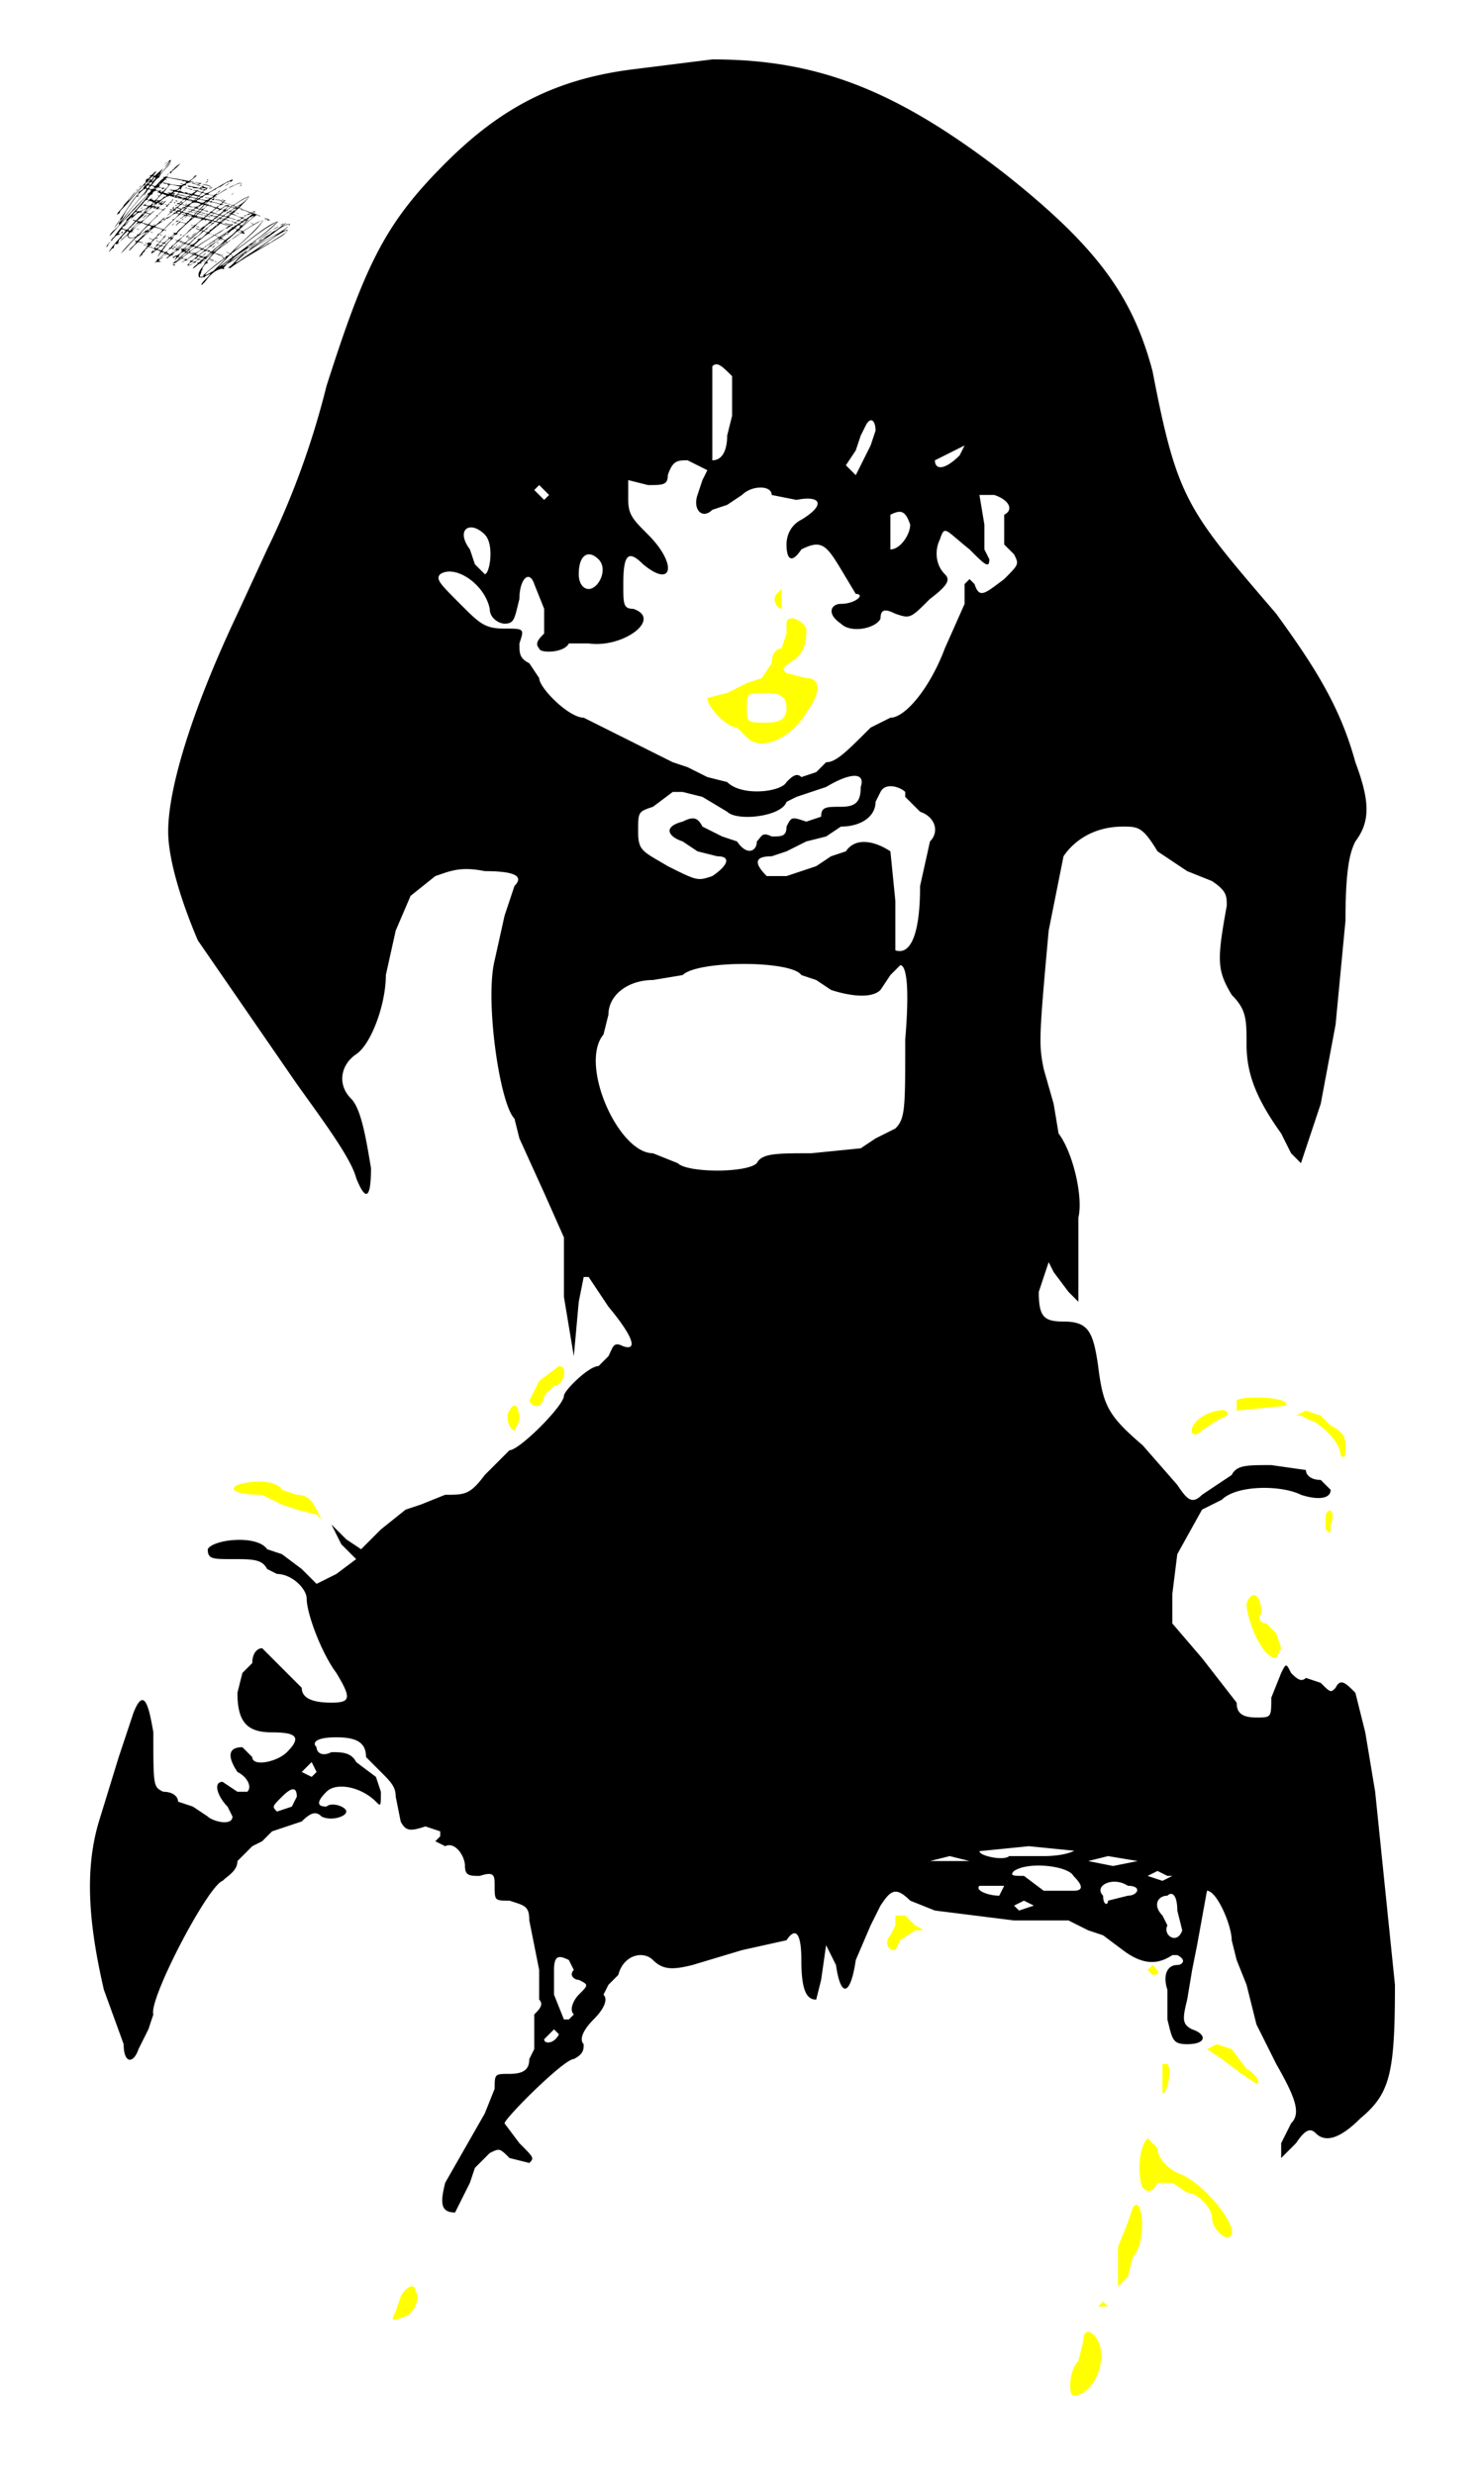 <svg xmlns="http://www.w3.org/2000/svg" preserveAspectRatio="xMidYMid meet" viewBox="0 0 300 500"
    style="background-color:deepskyblue"> 
        <style>
            @keyframes glow {
                0% {
                    filter: drop-shadow(16px 16px 20px yellow) brightness(100%);
                }

                to {
                    filter: drop-shadow(16px 16px 20px pink) brightness(200%);
                }
            }

            path {
                fill: yellow;
                animation: glow .2s ease-in-out infinite alternate;
            }

            .yak {
                fill: neon;
            }

            .yak:hover {
                fill: coral;
            }

            .icon {
                fill: neon;
            }
        </style>  
        <g transform="translate(-290, -20)">
    <path
        d="M418 34c-16 2-27 8-38 19-12 12-16 20-24 45a167 167 0 0 1-12 33l-6 13c-9 19-14 35-14 44 0 6 3 15 6 22l20 29c5 7 11 15 12 19 2 5 3 4 3-2-1-6-2-12-4-14-3-3-2-7 1-9s6-10 6-16l2-9 3-7 5-4c3-1 5-2 10-1 6 0 8 1 6 3l-2 6-2 9c-2 8 1 29 4 32l1 4 5 11 4 9v12l2 12 1-11 1-5h1l4 6c5 6 6 9 3 8-2-1-2 0-3 2l-2 2c-2 0-7 5-7 6 0 2-9 11-11 11l-5 5c-3 4-4 4-8 4l-5 2-3 1-5 4-4 4-3-2-3-3 2 4 3 3-4 3-4 2-3-3-4-3-3-1c-2-3-11-2-12 0 0 2 1 2 5 2s6 0 7 2l2 1c3 0 6 3 6 5 0 3 3 11 6 15 3 5 3 6-1 6s-6-1-6-3l-8-8c-1 0-2 1-2 3l-2 2-1 4c0 6 2 8 7 8s6 1 3 4c-2 2-7 3-7 1l-2-2c-3 0-3 2-1 5 2 1 3 3 2 4h-2l-3-2c-2 0-1 3 1 5l1 2c0 2-4 1-5 0l-3-2-3-1c0-1-1-2-3-2-2-1-2-1-2-12-1-6-2-9-4-4l-3 9-4 13c-3 10-2 21 1 34l4 11c0 4 2 4 3 1l2-4 1-3c-1-3 11-26 14-27 1-1 3-2 3-4l3-3 2-1 2-2 6-2c2-2 3-2 4-1 2 1 5 0 5-1s-3-2-4-1c-2 0-2-1 0-3s7-1 10 2c1 1 1 1 1-2l-1-3-4-3c-1-2-3-2-5-2-2 1-3 0-3-1-1-1 0-2 4-2s6 1 6 4l3 3c2 2 3 3 3 5l1 5c1 2 2 2 5 1l3 1v1l-1 1 2 1c2-1 4 2 4 4s1 2 3 2c3-1 3 0 3 2 0 3 0 3 3 3 3 1 4 1 4 4l1 5 1 5v6c1 1 0 2-1 3v7l-1 2c0 2-1 3-4 3s-3 0-3 3l-2 5-4 7-4 7c-1 4-1 6 2 6l1-2 2-4 1-3 3-3c2-1 2-1 4 1l4 1c1-1 1-1-2-4l-3-4c0-1 12-13 14-13 2-1 2-2 2-3-1-1 0-3 2-5s3-4 2-5l1-2 2-2c1-4 5-5 7-3s4 2 8 1l10-3 9-2c2-3 3-1 3 4 0 6 1 8 3 8l1-4 1-7 2 4c1 7 3 6 4-1l3-7 2-4c2-3 3-4 6-1l5 2 16 2h11l4 2 3 1 4 3c4 3 7 3 10 1h1c2 1 1 2 0 2-2 0-3 2-2 5v6c1 4 1 5 4 5 4 0 4-2 1-3-2-1-2-2-1-6l1-6 1-5 2-11c2 0 5 7 5 10l1 4 2 5 2 8 4 8c4 7 5 10 3 12l-2 4v3l3-3c2-3 3-3 4-2 2 2 5 1 9-3 6-5 7-9 7-27l-4-39-2-12-2-8c-2-2-3-3-4-1-1 1-1 1-3-1l-3-1c-1 1-2 0-3-1-1-2-1-2-2 0l-2 5c0 4 0 4-3 4s-4-1-4-3l-7-9-6-7v-6l1-8 5-9 4-2c3-3 12-3 16-1 3 1 6 1 6-1l-2-2c-2 0-3-1-3-2l-7-1c-5 0-7 0-8 2l-3 2-3 2c-2 2-3 1-5-2l-7-8c-7-6-8-8-9-16-1-7-2-9-7-9-4 0-5-1-5-6l2-6 1 2 3 4 2 2v-17c1-4-1-13-4-17l-1-6-2-7c-1-5-1-6 1-28l3-15c2-3 6-6 12-6 3 0 4 0 7 5l6 4 5 2c3 2 3 3 3 5-2 11-2 13 1 18 3 3 3 5 3 10 0 6 2 11 7 18l2 4 2 2 4-12 3-16 2-21c0-11 1-14 2-16 3-4 3-8 0-16-3-11-8-19-16-30-18-21-20-23-25-49-4-15-11-25-30-40-22-17-38-23-59-23l-16 2zm20 62v8l-1 4c0 3-1 5-3 5V94c1-1 2 0 4 2zm29 11-1 3-2 4-1 2-2-2 2-3 1-3 1-2c1-2 2-1 2 1zm17 5c-3 3-5 3-5 1l6-3-1 2zm-51 3-1 2-1 3c-1 3 1 5 3 3l3-1 3-2c2-2 6-2 6 0l5 1c5-1 6 1 1 4-2 1-3 3-3 5 0 3 1 4 3 1 4-2 5-1 8 4l3 5c2 0 0 2-3 2-2 0-3 2 0 4 2 2 7 1 8-1 0-2 1-2 3-1 3 1 3 1 7-3 4-3 4-4 3-5-2-2-2-5-1-7 1-3 1-2 6 2 3 3 4 4 4 2l-1-2v-5l-1-6h3c3 1 4 3 2 4v6l2 2c1 2 1 2-2 5-4 3-5 4-6 1l-1-1-1 1v4l-4 9c-3 8-8 14-11 14l-4 2c-5 5-7 7-9 7l-2 2-3 1c-1-1-2 0-3 1-1 2-9 3-12 0l-4-1-4-2-3-1-14-7-4-2c-3 0-9-6-9-8l-2-3c-2-1-2-2-2-4 1-3 1-3-3-3s-5-1-9-5-5-5-4-6c3-2 9 2 10 7 0 2 2 3 3 3 2 0 2-1 3-5 0-4 2-6 3-3l2 5v5c-1 1-2 2-1 3 0 1 5 1 6-1h4c7 1 15-5 9-7-2 0-2-1-2-5 0-6 1-7 4-4 6 5 7 0 1-6-3-3-4-4-4-7v-4l4 1c3 0 4 0 4-2 1-3 2-3 4-3l4 2zm-32 5-1 1-2-2 1-1 2 2zm73 6c0 2-2 5-4 5v-7c2-1 3-1 4 2zm-86 2c2 2 1 8 0 8l-2-2-1-3c-3-4 0-6 3-3zm23 5c2 2 0 6-2 6-1 0-2-1-2-3 0-4 2-5 4-3zm53 46c0 3-1 4-4 4s-4 0-4 2l-3 1c-3-1-3-1-4 1 0 2-1 2-3 2-2-1-2 0-3 1 0 2-2 3-4 0l-3-1-4-2c-1-2-2-2-4-1-4 1-3 3 0 4l3 2 4 1c3 0 2 2-1 4-3 1-3 1-9-2-5-3-6-3-6-7s0-4 3-5l4-3h2l4 1 5 3c2 2 11 1 12-2l2-1 6-2c5-3 8-3 7 0zm9 2 3 3c3 1 4 4 2 6l-2 9c0 10-2 14-5 13v-10l-1-10c-3-2-7-3-9 0l-3 1-3 2-3 1-3 1h-4c-3-3-2-4 1-4l3-1 4-2 4-1 3-2c4 0 7-2 7-5l1-2c1-2 4-1 5 0zm-21 36 3 1 3 2c3 1 8 2 10 0l2-3 2-2c1 0 2 3 1 15 0 14 0 16-2 18l-4 2-3 2-10 1c-7 0-10 0-11 2-2 2-14 2-16 0l-5-2c-7 0-15-18-10-24l1-4c0-4 4-7 9-7l6-1c3-3 22-3 24 0zm-98 161-1 1-2-1 2-2 1 2zm-5 7-3 1c-1-1-1-1 1-3s3-2 3 0l-1 2zm159 8c0 1-3 2-7 2h-7c-1 1-6 0-6-1l10-1 10 1zm-22 3h-8l4-1 4 1zm34 0-5 1-5-1 4-1 6 1zm-13 3c2 2 2 3 0 3h-6l-4-3c-2 0-3 0-2-1 3-2 11-1 12 1zm20 0-2 1-3-1 2-1 2 1zm-34 2-1 2c-2 0-5-1-4-2h5zm25 0c3 0 2 2 0 2l-4 1c0 1-1 1-1-1-2-2 2-4 5-2zm11 9c-1 3-4 1-3-1l-1-2c-2-2-1-4 1-4 1-1 2 0 2 3l1 4zm-30-5-3 1-1-1 2-1 2 1zm-94 11 1 2c-1 1 0 2 1 2 2 1 2 1 0 3-1 1-2 3-1 4l-1 1h-1l-2-5v-5c0-3 1-3 3-2zm-2 15c-1 2-3 2-3 1l2-2 1 1z"
        class="yak" />
    <path
        d="M447 140c-1 1 0 3 1 3v-4l-1 1zM449 146v2l-1 3c-1 0-2 1-2 3l-2 3-3 1-4 2-4 1c0 2 4 6 6 6l2 2c3 3 9 0 12-5 3-4 3-7 0-7l-4-1c-1-1-1-1 2-3 2-2 2-4 2-6-1-2-4-3-4-1zm0 17c0 2-1 3-4 3-4 0-4 0-4-3s0-3 4-3c3 0 4 1 4 3zM399 299l-2 4c1 2 3 1 3-1l2-2c2 0 3-4 1-4l-4 3zM540 303v2l10-1c1-2-10-2-10-1zM393 305c-1 1 0 4 1 4l1-2c0-3-1-4-2-2zM532 307c-2 2-1 4 1 2l3-2 2-1c1-2-4-1-6 1zM553 306l2 1c1 0 6 4 6 7 1 1 1 0 1-2s-1-3-3-4l-2-2-3-1-2 1zM338 320c-2 1 0 2 5 2l4 2 3 1 4 1 1 1-1-2c-1-2-2-3-4-3l-3-1c-1-2-6-2-9-1zM558 326v3c1 1 1 1 1-1 1-2 0-4-1-2zM542 344c0 3 3 11 6 11l1-2-1-3-2-2c-1 0-2-1-1-2 0-4-2-5-3-2zM471 407v2l-1 2c-1 1-1 3 1 3l1-2 3-2c2 0 2 0 0-1l-2-2h-2zM522 418l1 1c2 0 1-1 0-2l-1 1zM534 434l3 2 4 3 3 2c1 0 0-2-2-3l-3-4-3-1-2 1zM525 437v6c1 0 2-5 1-6h-1zM522 452c-2 2-2 8-1 10 1 1 2 1 3-1h3l3 2c2 0 5 3 5 5s2 4 3 4c4 0-4-11-10-13-2-1-4-3-4-5l-2-2zM519 466l-1 3-2 5v8l2-2 1-4c3-3 2-13 0-10zM371 484l-1 3c-1 2-1 2 2 1 2-1 3-4 2-5 0-2-2-1-3 1zM512 486h2l-1-1-1 1zM509 493l-1 4c-2 2-2 7-1 7 4 0 7-7 5-11-1-2-3-3-3 0z" />
</g>

        <svg width="50px" height="50px" viewbox="0 0 50 50" x="5%" y="5%">
            <svg xmlns="http://www.w3.org/2000/svg" xmlns:xlink="http://www.w3.org/1999/xlink" version="1.1" x="0px" y="0px" viewBox="0 0 100 125" enable-background="new 0 0 100 125" xml:space="preserve"><path fill-rule="evenodd" clip-rule="evenodd" class="icon" d="M11.213,55.256c0.088-0.433,0.315-0.727,0.852-0.71  C12.136,55.138,11.705,55.228,11.213,55.256z M20.02,53.267c-0.185-0.027-0.621-0.393-0.994,0  C19.984,53.477,21.272,53.45,20.02,53.267z M41.186,20.026c-1.306,0.92-2.713,1.737-3.551,3.126  c-0.207-0.301-1.014,0.638-0.427,0.71C38.195,22.985,40.029,21.56,41.186,20.026z M38.487,71.592  c-0.064-0.985-0.672,0.007-0.852-0.568c0.021-0.452,0.322-0.625,0.284-1.137c-0.573,0.09-0.386,0.94-0.426,1.563  C37.675,71.645,38.109,71.59,38.487,71.592z M38.629,40.057c0-0.143,0-0.284,0-0.427c-0.411,0.258-0.647,0.027-0.71,0.427  C38.155,40.057,38.392,40.057,38.629,40.057z M39.765,38.92c-0.234-0.008-1.099-0.226-1.42,0  C38.822,38.808,39.557,39.678,39.765,38.92z M39.339,41.192c0.084-0.131-0.848-0.107-0.71,0.284  C38.897,41.413,39.485,41.67,39.339,41.192z M39.623,61.222c-0.346,0.08-0.73,0.122-0.71,0.568  C39.181,61.632,39.565,61.591,39.623,61.222z M41.328,49.716c0.1-0.649-0.708-0.291-0.995-0.143c0.368,0.241-0.22,0.717-0.71,0.569  c0.273,0.799-1.04,0.751-0.568,1.277C39.768,50.808,40.248,49.961,41.328,49.716z M42.18,30.539c0.06-0.403-0.965-0.44-0.995-0.284  C41.493,30.374,41.67,30.622,42.18,30.539z M43.458,41.051c-0.332,0.035-1.212-0.532-1.136,0  C42.937,40.853,43.263,41.668,43.458,41.051z M44.595,32.527c-0.227-0.116-0.867-0.538-1.137-0.142  C43.935,32.252,44.354,32.896,44.595,32.527z M56.386,47.017c-0.273-0.022-1.186-0.56-1.137,0  C55.628,46.935,56.136,47.437,56.386,47.017z M66.612,40.766c-0.496-0.03-1.225-0.566-1.562-0.283  C65.521,40.538,66.241,41.082,66.612,40.766z M71.442,29.971c0.365-0.099,0.748,0.877,0.711,0.284  c-0.637-1.051-2.276,0.121-3.268,0.567c-1.205,0.544-2.736,0.913-3.408,1.705C67.497,31.706,69.226,30.595,71.442,29.971z   M82.808,58.239c-0.928-0.146-1.658,0.942-2.558,1.278C81.45,59.439,81.918,58.629,82.808,58.239z M84.938,48.438  c-0.392,0.049-0.997-0.408-1.278,0C84.139,48.301,84.63,48.872,84.938,48.438z M5.957,59.233c-0.897,0.997-2.244,2.301-2.415,3.551  c0.23-0.433,0.332-0.994,0.995-0.994C4.509,60.814,5.497,60.137,5.957,59.233z M4.962,64.773c0.973-0.496,1.19-1.746,2.415-1.989  c0.451-1.186,0.148-1.429,0.994-2.272c0.509,1.108,2.005-0.688,1.989-0.994c-0.212,0.085-0.593,0.714-0.71,0.426  c0.297-0.349,0.462-1.977,1.563-1.988c0.542-1.522,1.938-2.478,3.125-3.693c0.346,0.08,0.731,0.121,0.71,0.568  c-1.02,1.963-3.163,2.803-4.403,4.545c1.393-0.928,2.404-2.236,3.835-3.125c-0.322,2.451,2.794,1.174,3.835,1.278  c-2.456,2.564-5.376,5.42-7.245,8.097c4.139-3.674,7.138-9.245,12.785-10.938c-1.416,1.614-2.97,3.092-4.546,4.546  c-0.258-0.13-1.107-0.396-1.278-0.143c0.586,0.252,0.526,0.307,1.136,0.427c-0.142,0-0.284,0-0.426,0  c-0.224,1.877-3.137,3.006-3.551,4.688c1.76-1.365,2.926-3.323,4.83-4.546c0.509,0.347,1.903,0.556,2.415,0.426  c-0.672-0.369-1.9-0.183-2.272-0.852c2.596-2.328,5.087-4.763,7.813-6.961c1.454,0.346,2.873,0.727,4.119,1.279  c-0.458,1.076-1.501,2.099-2.415,2.272c-0.014,1.076-1.545,1.863-2.273,2.699c-0.693-0.258-1.814-0.835-2.415-0.711  c0.715,0.373,1.741,0.438,2.273,0.994c-0.522,0.425-0.84,1.055-1.42,1.421c-0.707-0.62-1.013,0.155-1.705,0.284  c-0.183-0.196-0.617-0.141-0.995-0.143c-1.037-0.073,1.835,0.156,1.705,0.995c-0.111,0.031-0.165,0.118-0.142,0.283  c-0.446-0.16-0.375,0.042-0.71-0.142c-0.106,0.438,0.39,0.273,0.284,0.71c-1.403,1.58-3.307,3.417-3.978,5.256  c0.319-0.514,0.731-0.384,0.994-0.71c-0.544,0.026-0.051-0.116-0.142-0.426c0.353,0.016,0.439,0.266,0.71,0  c-0.028-1.09,0.843-1.223,1.421-2.131c0.084-0.133-0.03-0.536,0-0.567c0.09-0.098,2.314-1.423,0.994-0.854  c0.163-1.086,1.524-0.136,1.988-0.426c-0.479-0.358-0.874,0.041-0.994-0.568c0.583,0.054,1.003-0.628,1.42-1.137  c-0.205-0.08-0.346-0.222-0.426-0.426c2.305-2.099,4.128-4.68,6.677-6.534c0.43,0.043,0.508,0.438,1.136,0.284  c0.086-0.655-1.221,0.084-0.994-0.711c2.652-2.604,5.186-5.326,8.097-7.67c0.248-0.012,0.442,0.031,0.568,0.142  c0.042-0.279-0.192-0.281-0.284-0.426c0.08-0.205,0.222-0.347,0.426-0.427c0.784,0.306,2.121,0.057,2.131,1.136  c-0.804,0.091-1.563-0.609-2.131-0.283c0.388,0.18,0.912,0.225,1.278,0.426c-0.561,0.954-1.713,1.318-2.415,2.131  c1.253-0.405,2.116-1.955,3.41-1.847c0.169,0.65-1.149,0.546-0.71,0.994c0.555-0.25,0.81-0.801,1.421-0.994  c0.607,0.293,1.598,0.201,2.13,0.568c-0.288,0.902-1.595,1.359-1.563,2.131c-0.678-0.254-0.878,1.077-1.705,1.136  c-0.705-0.103-1.635-0.728-2.273-0.426c0.689,0.306,1.909,0.081,2.131,0.854c-1.379,1.576-3.674,2.925-4.545,4.545  c-0.157-0.238-1.407-0.069-1.705-0.285c0.096,0.33,0.645,0.208,0.71,0.568c-0.565,0.855-1.438,1.403-2.273,1.989  c-0.224-0.074-0.761-0.547-0.994-0.142c0.372-0.04,0.611,0.052,0.568,0.426c-1.079,1.032-2.452,3.227-4.262,1.847  c0.771-1.359,2.168-2.094,2.983-3.409c-0.587,0.033-0.443,0.883-1.136,0.426c-0.317,1.389-1.539,1.871-2.131,2.983  c-0.576-0.324-1.36-0.438-1.989-0.71c0.152,0.7,1.464,0.24,1.705,0.853c-0.379,0.79-1.077,1.412-1.989,1.278  c0.086,0.244,0.674-0.011,0.71,0.284c-0.424,0.664-0.977,1.201-1.563,1.705c0.053-0.273-0.98-0.386-0.568-0.144  c0.464,0.294,1.184,0.332,1.42,0.853c-0.667-0.003-0.62,0.706-1.278,0.71c0.042-0.087,0.354-0.546,0-0.567  c-0.248,0.557-0.793,0.816-0.852,1.563c1.246-0.269,1.801-1.229,2.699-1.846c0.34,0.401,0.523,0.139,1.136,0.141  c-0.156,0.726,0.821,0.316,0.853,0.853c-0.447,0.786-1.223,1.995-1.279,2.698c0.597-0.87,1.054-1.881,1.847-2.556  c0.36,0.286,0.826,0.368,1.137,0.283c-0.114-0.453-0.565-0.57-0.71-0.994c1.662-2.007,3.092-4.926,5.256-5.966  c0.035-0.927,1.281-2.422,2.415-2.272c0.058-0.343-0.259-0.31-0.142-0.711c2.743-2.845,5.643-5.531,8.808-7.955  c0.943,0.619,2.694,0.431,3.551,1.137c-1.358,0.968-2.606,2.783-4.119,3.125c0.115,1.092-0.811,0.585-1.278,0.853  c1.294,0.211-0.019,0.637-0.568,1.137c-0.666,0.606-2.183,2.515-3.125,2.983c-0.563,0.279-0.271,0.425-0.568,0.71  c-0.764,0.733-1.89,1.321-2.415,1.847c-0.493,0.012-1.104-0.592-1.42-0.284c0.252,0.269,1.041,0.001,0.995,0.568  c-0.681,1.076-1.887,2.206-2.841,2.557c0.322,0.254-0.5,1.106-0.853,0.711c-0.525,1.218-1.346,2.604-2.983,2.272  c-0.037,0.415,0.321,0.437,0.284,0.852c-1.156,0.881-1.907,2.165-3.268,2.842c-0.068-0.168-0.151-0.323-0.284-0.427  c0,1.279-1.037,1.52-1.42,2.415c0.86-1.146,2.445-0.435,3.41-0.71c-0.712-0.146-0.968-0.29-1.279-0.568  c0.511-0.77,2.075-1.238,2.131-1.988c-0.575,0.516-1.505,1.428-2.131,1.42c1.257-1.069,2.541-2.849,3.978-3.267  c-0.243,0.513-0.643,0.871-0.994,1.278c0.613-0.003,0.523-0.708,1.136-0.71c0.369,0.247,1.003,0.228,1.137,0.71  c-0.342,0.514-1.501,0.956-1.279,1.563c1.05-0.728,1.99-1.91,3.41-1.847c-0.167-0.022-0.403,0.023-0.427-0.143  c0.866-1.329,2.31-2.719,4.12-2.272c-0.369-0.152-0.952-0.09-1.137-0.427c1.455-0.87,2.729-3.959,4.83-2.414  c-0.971,0.79-1.634,2.613-3.551,1.989c-0.199,0.719,0.652,0.39,0.568,0.993c-0.087-0.041-0.547-0.354-0.568,0  c0.152,0.023,0.423-0.024,0.426,0.143c0.021,1.037-2.951,3.032-3.978,2.415c0.208,0.123,0.451,0.212,0.426,0.568  c-0.559,0.216-0.987-0.419-1.137-0.143c0.536,0.209,0.379,0.469,0.143,0.853c0.723-0.038,1.245-1.022,1.847-0.71  c-0.089,0.718-1.007,1.356-0.853,1.847c0.484-0.605,1.036-1.143,1.563-1.706c0.103,0.324,0.81,0.044,0.71,0.569  c-0.943,0.333-1.132,1.862-2.273,1.563c-0.116,0.227-0.539,0.867-0.142,1.137c1.103-0.934,2.536-1.537,3.551-2.558  c0.629,0.318,1.544,0.35,1.847,0.995c-0.905,0.231-1.471,0.802-2.131,1.278c1.329-0.664,2.744-1.842,4.262-1.137  c-0.312-0.352-1.291-0.035-1.278-0.71c1.425-0.563,2.44-1.537,3.693-2.273c0.403,0.401,1.368,0.241,1.563,0.853  c-1.454,0.484-1.993,2.49-3.835,2.131c1.043,0.882-1.048,1.349-1.137,2.415c1.701,0.496,2.641-1.693,4.12-1.421  c-0.088-0.935,1.711-2.055,2.699-1.136c-0.363,0.614-1.056,1.394-1.988,0.994c-0.229,0.559,0.613,0.05,0.568,0.426  c-0.964,0.884-2.063,1.632-2.842,2.699c2.047-0.605,2.479-2.825,5.256-2.699c-0.379-0.094-0.887-0.06-1.137-0.284  c1.078-0.621,1.982-1.869,3.125-1.988c-0.173-0.017-0.336-0.043-0.283-0.284c1.063-0.455,2.1-1.775,3.408-2.415  c-1.347,1.588-2.238,2.769-3.692,4.262c-0.229-0.291-0.684-0.357-0.995-0.568c0.031,0.585,0.885,0.347,0.995,0.853  c-0.253,0.221-0.557,0.391-0.853,0.568c0.159,0.029,0.221,0.157,0.284,0.284c-1.161,1.845-3.899,3.985-2.841,6.676  c0.688-0.086,1.436,0.493,1.988-0.143c-0.509-0.067-0.82-0.23-1.278,0c-0.853-0.744,0.835-2.028,0.427-3.124  c0.188-0.143,0.428-0.234,0.568-0.427c-0.293-1.345,1.28-2.304,1.704-3.267c0.629,0.155,0.706-0.24,1.136-0.284  c0.105-0.484-0.523-0.234-0.568-0.568c0.481-0.467,0.801-1.094,1.279-1.563c0.641,0.31,1.76,0.889,2.414,0.71  c-0.742-0.299-1.674-0.408-2.272-0.853c0.698-1.007,1.608-1.801,2.415-2.698c1.625,0.885,3.767,1.252,4.688,2.841  c-4.017,2.703-7.789,6.035-10.512,8.523c0.205,0.313,0.347-0.18,0.426,0.142c-0.119,0.306-0.732,0.12-0.852,0.427  c0.844,0.02,0.744,0.651,1.42,0.141c-0.492-0.299,2.041-1.285,2.842-1.563c-1.379,2.08-4.104,3.568-4.83,5.825  c0.059-0.463,0.676-0.366,0.994-0.568c0.006-0.195-0.066-0.312-0.143-0.426c0.375,0.356,0.479-0.356,0.854-0.427  c2.365-3.033,4.594-6.202,9.091-7.103c0.134,0.513,1.02,0.175,1.278,0.142c-0.445,0.066-0.4-0.356-0.568-0.568  c0.532-0.638,1.293-1.195,1.421-1.846c2.575-1.158,4.866-2.932,7.103-4.403c1.303-0.858,2.852-1.449,3.551-2.7  c-2.902,1.879-6.029,4.293-8.949,5.683c4.537-4.095,9.123-6.44,14.206-9.802c-2.304,0.887-3.462,2.19-5.54,3.125  c0.45-0.665,0.813-0.449,0.71-1.137c1.765-0.204,2.579-1.563,4.12-2.414c-0.822-0.182-1.796,1.404-2.558,1.278  c4.687-3.554,9.649-6.829,13.495-11.223c-3.524,1.072-6.445,3.262-9.233,5.257c-4.46,3.19-8.419,6.709-13.069,9.659  c4.543-5.402,10.782-9.105,14.632-15.2c-0.269,0.029-1.403-0.095-0.994,0.143c0.206,0.077,0.733-0.166,0.71,0.142  c-4.856,6.034-11.031,10.75-16.336,16.336c-0.763-0.326-1.4-0.776-2.272-0.994c0.615,0.521,1.621,0.651,2.13,1.279  c-0.671,0.432-1.558,1.196-2.414,0.994c0.168,0.068,0.322,0.15,0.426,0.284c-0.372,0.196-0.488,0.647-0.994,0.71  c-0.485-0.841-1.574-1.077-2.273-1.705c0.736-0.068,1.432,0.647,1.989,0.285c-1.507-0.435-3.281-0.603-4.403-1.422  c2.499-2.377,5.533-4.22,8.238-6.392c-0.861,0.18-1.209,0.874-1.988,1.137c-0.142-0.189-0.384-0.279-0.426-0.568  c1.691-1.428,3.512-2.946,5.397-4.83c0.53-0.004,1.237,0.555,1.563,0.284c-0.343-0.226-1.032-0.104-1.136-0.568  c0.607-0.646,1.732,0.116,2.131,0.568c-0.182,0.194-0.672,0.194-0.854,0c-0.031,0.269,0.161,0.313,0.143,0.568  c-1.705,0.994-3.275,2.122-4.83,3.268c2.051-0.887,3.458-2.415,5.398-3.41c0.305,0.311,0.781,0.449,1.421,0.426  c0.226-0.794-0.61-0.526-0.711-0.993c2.737-1.998,5.774-3.696,8.808-5.398c-1.416,0.336-2.342,1.162-3.552,1.704  c-0.453-0.493-1.066-0.827-1.704-1.136c0.509,0.438,1.131,0.762,1.563,1.278c-1.783,1.011-3.385,2.203-5.114,3.268  c-0.329,0.076-0.489-0.72-0.71-0.284c0.154,0.034,0.342,0.234,0.143,0.284c-0.513-0.198-0.943-0.479-1.421-0.71  c3.138-2.896,5.574-5.114,8.808-7.53c0.646,0.209,1.582,0.876,2.131,0.711c-1.086-0.524-2.221-1-3.41-1.42  c-0.076-0.33,0.719-0.49,0.284-0.711c-0.343,0.178-0.325,0.716-0.853,0.711c-0.016-0.27-0.469-0.099-0.426-0.427  c0.5-0.244,1.146-0.659,1.705-0.426c-0.381-0.979-1.547,0.39-2.273,0.426c-1.906-0.625-4.091-1.974-5.824-1.563  c0.795-0.051,2.212,0.679,2.273,0.426c-0.088-0.196-0.547-0.021-0.568-0.283c1.258,0.541,2.574,1.023,3.693,1.704  c-0.502,0.383-1.068,0.327-1.563,0.427c1.043,0.083-0.256,0.403-0.285,0.71c0.841-0.303,1.607-0.869,2.416-0.143  c-1.039,0.621-1.615,1.431-3.125,2.131c-0.356-0.259-0.936-0.295-1.137-0.71c0.586-0.407,1.354-0.635,1.705-1.278  c-0.222-0.108-1.441-0.42-1.137-0.143c0.248,0.13,0.708,0.049,0.852,0.284c-1.87,2.202-4.96-0.51-6.676-0.995  c0.202-0.307,0.689-0.801,1.136-0.426c0.044-0.278-0.19-0.281-0.284-0.426c1.108-0.418,1.429-1.646,2.558-1.988  c0.534,0.086,1.214,0.768,1.704,0.426c-0.565-0.192-1.232-0.282-1.563-0.71c1.635-1.917,3.645-3.458,4.972-5.683  c-2.925,0.793-5.603,2.996-8.239,4.546c-0.268-0.157-0.67-0.181-0.994-0.284c-0.139,0.564,0.795,0.059,0.711,0.568  c-0.563,0.592-1.881,0.165-2.131-0.426c-1.107,0.325-2.555-0.046-3.268-0.568c0.303-0.22,0.529-0.513,0.853-0.71  c0.795,0.209,1.165,0.717,1.989,0.426c-0.67-0.136-1.229-0.382-1.848-0.568c0.09-0.483,1.143-0.744,0.853-1.137  c-0.44,0.827-1.467-0.613-1.847-0.283c0.395,0.315,1.052,0.369,1.278,0.852c-1.185-0.283-3.333-0.954-4.829-0.852  c0.167,0.021,0.402-0.025,0.426,0.142c-1.292,0.361-0.666-1.154-0.711-1.421c0.213-0.322,1.082,0.339,1.279,0  c-0.182-0.243-0.85-0.003-0.853-0.426c1.565-0.795,3.235-1.853,4.688-2.699c0.572-0.333,1.271-0.646,1.563-1.137  c-2.182,0.898-3.99,2.924-6.251,3.268c0.456-0.038,1.323-0.62,0.71-0.853c0.02,0.484-1.002,0.652-1.563,1.278  c-0.699-0.532-2.184-0.278-2.557-1.136c1.175-0.674,2.547-1.743,3.693-1.989c0.412-0.842,2.289-1.323,2.699-1.562  c1.13-0.662,2.352-2.06,4.119-2.273c0.057-0.244-0.211-0.364,0-0.427c0.629-0.202,0.371,0.481,0.852,0.427  c0.295-0.464,1.068-0.448,0.996-1.278c-3.144,1.088-5.848,3.033-8.666,4.545c-2.331,1.251-4.451,3.427-6.393,1.848  c0.439-0.508,0.711-1.185,1.847-0.995c0.108-0.729,0.048-0.865,0.853-0.994c-1.018-0.214-2.006-0.456-2.699-0.994  c0.148-0.104,0.668-0.542,0.426-0.568c-0.263,0.511-0.892,0.523-1.277,0.568c0.162,0.648,0.609-0.034,0.852,0.71  c-0.76-0.028-1.237-0.195-1.846,0.143c0.994,0.604,3.65-0.483,3.551,0.994c-0.392-0.002-0.752-0.256-0.427-0.568  c-0.308,0.505-1.97,0.675-2.13-0.143c-0.877,0.184-1.871,0.094-2.416-0.426c0.479,0.009,1.309,0.277,1.137-0.143  c-2.179,0.115-4.22-0.755-6.25-0.993c0.498,0.124,1.633,0.386,0.71,0.709c0.994,0.196,2.286-0.175,2.84,0.711  c2.016-0.115,3.414,0.755,5.398,0.994c-0.336,0.374-0.564,0.856-1.137,0.995c-0.697-0.202-1.492-0.308-1.988-0.711  c0.136-0.243,0.471-0.286,0.568-0.568c-1.026,0.918-1.958,0.056-3.125,0.284c0.609,0.102,1.188,0.232,1.563,0.568  c-0.859,0.419-1.443,1.114-2.415,1.42c-0.725-0.37-1.562-0.392-1.705-0.142c-0.298-0.039,0.206-0.379-0.143-0.568  c-0.604,0.125-1.26-0.435-1.704,0c0.369-0.085,0.511,0.058,0.426,0.427c-0.8-0.691-1.479-0.873-2.273-1.137  c0.432-1.556,0.717-3.188,2.841-2.982c0.058-0.343-0.259-0.31-0.142-0.711c0.775-0.488,1.774-0.736,2.699-0.71  c-0.415-0.363-0.84,0.022-0.995-0.427c0.869,0.078,1.56,0.335,2.416,0.427c-0.262-0.592-1.432-0.274-1.848-0.711  c0.98-1.103,2.547-1.62,3.268-2.982c-0.808,0.141-1.82,0.827-1.847,1.278c0.258-0.177,0.827-0.771,0.994-0.568  c-0.983,0.815-1.999,1.6-3.125,2.272c-2.75-0.62-7.375-1.427-10.654-1.847c-0.024-0.212,0.051-0.523-0.142-0.567  c-0.08,0.204-0.222,0.346-0.426,0.426c0-0.189,0-0.379,0-0.568c-0.567,0.23-1.077,0.896-1.705,0.284  c-0.003,0.335,0.245,0.419,0.142,0.853c-1.895,1.156-2.574,2.649-4.262,3.978c-0.444-0.314-1.362-0.153-1.705-0.568  c0.98-1.008,2.447-3.756,3.694-3.693c1.011-3.131,4.31-5.015,6.108-7.813c-2.332,2.167-4.324,4.673-6.534,6.961  c-0.067-0.683,0.593-0.638,0.852-0.994c0.481-1.176,1.107-2.208,1.989-2.983c-0.953,0.617-3.074,2.509-4.404,3.693  c-0.099,0.111-0.792,0.316-0.852,0c0.365-0.818,1.243-1.124,1.42-2.131c-1.362,0.544-1.921,2.285-3.551,2.131  c0.565-0.007,0.771,1.17,0.142,1.137c-0.042-0.279,0.192-0.281,0.284-0.426c-0.652,0.035-0.534,0.304-0.426,0.852  c-0.388-0.104-0.286,0.283-0.568,0.284c-0.022-0.167,0.024-0.403-0.142-0.426c-0.143,0.546-0.574,0.264-0.853,0.426  c0.301,0.639-0.547,0.617-0.142,1.421c-2.928,3.228-6.08,6.988-8.95,9.802c0.887-1.908,3.021-3.324,3.694-4.973  c-2.018,2.197-3.763,4.665-5.824,6.819c-0.771,1.976-3.1,3.149-3.551,4.971c0.434-0.37,1.032-0.577,1.42-0.994  c0.024-0.401,0.261-0.592,0.284-0.993c4.11-4.13,7.815-8.664,11.791-12.927c0.188,0.001,0.129,0.248,0.284,0.283  c0.227-0.45,0.897-0.676,0.568-1.278c1.8-0.709,2.222-2.797,3.835-3.693c0.673,0.743-0.843,1.092-0.426,1.563  c0.042-0.126,0.384-0.621,0.426-0.284c-0.009,0.417-0.325,0.527-0.568,0.71c-0.188-0.749-0.305-0.008-0.994-0.142  c0.126,1.042-0.613,0.505-0.71,1.137c0.324,0.195,0.534-0.366,0.568,0c-0.156,0.507-0.487,0.839-0.995,0.994  c0.018-0.278,0.906-0.839,0.284-0.853c-0.572,1.154-2.942,2.552-2.415,3.41c-0.981,0.405-1.426,1.223-2.272,1.42  c-0.024,0.402-0.26,0.592-0.284,0.994c-3.598,3.789-6.113,8.66-9.233,12.927c0.547,0.488-0.583,1.664-0.71,2.416  c0.167,0.021,0.403-0.025,0.426,0.141c-1.248,2.304-4.387,3.473-4.972,5.967c3.412-3.549,6.417-7.504,10.085-10.797  c0.653-1.344,1.766-1.957,2.699-2.982c2.364-2.596,4.599-5.616,7.245-7.387c-3.792,4.493-7.542,9.03-11.791,13.068  c0.189,0.349,0.429-0.255,0.568,0.143c-2.21,2.766-5.03,5.666-6.676,8.523c-0.6-0.075-1.138,1.133-1.563,1.704  c0.422-0.139,0.5-0.404,0.284,0.143c0.599-0.111,0.566-0.854,0.852-1.278c0.274,0.462,0.952-0.942,1.705-1.421  c0.82-0.521,1.692-0.352,1.989-1.137c-0.254,0-0.827,0.383-0.995,0c0.64-0.639,1.036-1.521,1.705-2.131  c0.851,0.097,1.611,0.283,1.989,0.853C10.728,57.754,7.328,60.746,4.962,64.773z M20.304,36.362  c-0.189-0.315-0.635,0.302-0.995,0.284c0.816-1.598,2.313-2.518,3.552-3.692c-0.28,1.072,0.571-0.741,1.136-0.143  c0.188,0.96-0.758,1.636-1.279,2.272c-3.825,4.678-8.144,9.606-11.932,14.489c-0.265-0.073,0.456-1.5,0.994-1.704  c1.846-4.216,4.555-7.567,7.103-11.08C19.387,37.019,19.952,36.688,20.304,36.362z M23.855,34.231  c-0.409,0.729-0.838,1.436-1.278,2.131c0.893-0.434,1.53-2.351,2.415-3.267c0.297,0.224,0.943,0.099,1.278,0.284  c-0.075,0.967-0.615,1.468-1.42,1.704c-0.082,0.392-0.354,0.594-0.426,0.994c-4.728,4.411-8.967,9.312-13.353,14.064  C14.598,44.672,19.407,39.254,23.855,34.231z M40.618,34.8c2.472,0.277,3.131,0.798,5.398,0.995c-0.987,2.028-3.642-0.226-5.824,0  C40.047,35.177,40.485,35.142,40.618,34.8z M39.197,36.221c-0.621,0.1-0.8-0.241-1.42-0.143c-0.1-0.525,0.225-0.627,0.71-0.568  c-0.005-0.663-0.404-0.27-0.852-0.283c0.015-0.602,0.382-0.849,0.852-0.995c0.454,0.399,1.083,0.031,1.705,0.427  c0,0.095,0,0.189,0,0.284C40.153,35.661,39.178,35.443,39.197,36.221z M57.806,36.505c-0.853,1.434-2.572,1.016-4.262,0.568  c0.377,0.618,1.66,0.328,2.273,0.71c-1.279,1.504-3.129,0.396-4.973,0.284c0.288-0.518,0.696-0.914,1.563-0.853  C53.476,35.351,55.831,35.631,57.806,36.505z M62.92,39.062c0.321,0.816-0.993,0.111-1.563,0.143  c0.242,0.279,0.662,0.381,1.137,0.426c-0.224,0.345-0.508,0.628-0.852,0.853c-1.629-0.313-3.062-0.821-4.688-1.137  c-0.041-0.229,0.134-0.244,0.142-0.426c-0.177-0.168-0.663,0.561-1.421,0.284c0.152-0.511,0.418-0.908,0.853-1.137  c0.435-0.103,0.418,0.245,0.853,0.143c-0.075,0.113-0.148,0.23-0.143,0.426C59.104,38.009,61.08,38.9,62.92,39.062z M64.198,41.334  c-1.209,0.504-2.254,1.742-3.551,1.705c0.822-0.245-0.186-0.475-0.711-0.568C60.671,40.849,62.31,40.578,64.198,41.334z   M66.329,41.761c0.075,0.114,0.148,0.23,0.143,0.426c-1.012,0.362-1.391,1.356-2.699,1.421  C64.548,42.916,64.803,41.702,66.329,41.761z M63.914,44.317c-0.093-0.565,0.54-0.406,0.995-0.426  c-0.258-0.925,2.295-1.36,2.699-2.558c0.463,0.295,1.131,0.384,1.562,0.711c-0.335,0.737-1.399-0.063-1.989,0  c0.179,0.39,0.77,0.368,1.279,0.426c-1.106,0.904-2.131,1.905-3.409,1.563c0.364,0.131,1.358,0.546,2.272,0.567  c-0.381,0.619-0.994,0.535-1.705,0.284c0.051-0.187,0.251-0.224,0.285-0.426C65.175,44.863,64.655,44.32,63.914,44.317z   M64.909,44.744c-0.447,0.879-1.598,1.054-2.273,1.704c-0.398-0.17-0.696-0.44-1.279-0.427c0.041-0.349,0.938-0.564,0.568-0.852  C62.877,45.126,63.687,43.811,64.909,44.744z M62.493,44.886c-0.162-0.172,0.374-0.851,0.995-0.71  C63.255,44.511,62.756,44.58,62.493,44.886z M65.335,44.886c0.355,0.118,0.558,0.39,0.994,0.427  c-0.398,0.69-1.141,1.037-1.705,1.563c-0.512-0.057-0.952-0.185-1.42-0.284C63.651,45.76,64.722,45.552,65.335,44.886z   M69.17,42.613c0.219,0.865-1.218,1.222-1.704,1.847c-0.436,0.103-0.418-0.245-0.854-0.143  C67.169,43.453,68.149,43.013,69.17,42.613z M68.602,44.034c-0.274-0.272,1.298-1.298,1.137-0.995  C69.303,43.314,69.025,43.747,68.602,44.034z M75.704,36.931c-1.62,2.073-3.672,3.715-6.107,4.972  c-0.443-0.268-1.25-0.17-1.279-0.852C70.7,39.598,72.923,37.985,75.704,36.931z M66.612,49.147  c-0.809-0.326-1.524-0.747-2.556-0.853c1.399-1.771,3.566,0.25,5.397,0.284c-1.135-0.616-2.707-0.797-3.836-1.421  c0.321-0.626,1.002-0.893,1.422-1.42c1.928,0.438,3.467,1.268,5.113,1.988c-0.701,0.361-1.332,1.321-2.415,0.853  c-0.356,0.061,0.137,0.406,0.427,0.284c-0.338,0.468-0.849,0.763-1.421,0.994c-0.543-0.356-1.306-0.494-1.989-0.71  c0.336,0.47,1.133,0.478,1.705,0.71c0.078,0.315-0.271,0.202-0.284,0.426c0.626-0.169,1.378,0.038,2.131,0.428  c-0.588,0.267-1.121,1.012-1.989,0.567c0.105,0.132,0.258,0.215,0.427,0.283c-0.194,0.326-0.585,0.457-0.853,0.711  c-0.584-0.079-0.919-0.406-1.563-0.426c0.128-0.616,1.104-0.703,1.704-0.427c-0.093-0.189-0.304-0.264-0.567-0.284  c-0.002-0.474,0.57-0.376,0.71-0.71c-1.532,1.004-3.15-0.18-4.972-0.143c1.014,0.455,2.293,0.643,3.551,0.853  c-1.443,1.025-3.192-0.716-4.83-0.853c0.316-0.868,1.302-1.066,1.705-1.846C64.693,48.604,65.552,48.978,66.612,49.147z   M65.618,51.704c-2.284,1.646-4.895,2.965-7.244,4.546c-0.354,0.021-0.439-0.223-0.711-0.284c0.063,0.175,0.183,0.292,0.427,0.284  c-2.729,2.101-6.035,3.624-8.665,5.824c-0.619-0.044-0.953-0.373-1.563-0.427c1.357-1.383,3.584-3.314,5.54-4.829  c1.366-1.058,2.157-1.874,4.12-0.853c-0.42-0.48-1.377-0.423-1.848-0.853c1.751-1.705,3.869-3.045,5.682-4.688  C63.023,50.607,64.083,51.395,65.618,51.704z M54.823,61.506c-0.857-0.002-1.725,1.211-2.699,1.563  c-0.861-0.509-1.506-0.614-2.415-0.854c2.716-2.16,5.835-3.919,8.808-5.823c0.604,0.341,1.233,0.66,1.988,0.852  c-1.574,1.457-3.676,2.386-5.256,3.836c-0.33,0.045-0.545-0.022-0.711-0.143c0.08,0.204,0.223,0.348,0.427,0.427  c1.396-0.48,2.31-1.941,3.693-1.989c-0.968-0.06,1.739-1.603,2.415-1.847c-0.975,1.825-3.285,2.75-4.83,3.978  c-0.724,0.575-1.497,1.725-2.415,2.132c-1.444-0.668-1.635,0.061-0.426-1.279C54.067,62.266,54.312,61.752,54.823,61.506z   M58.8,56.393c0.646-0.697,1.685-1.083,2.699-1.705c0.901-0.553,1.781-1.466,2.558-1.847c0.173-0.086,0.568,0.086,0.71,0  c0.492-0.299,1.444-1.479,2.699-0.426c-2.041,1.795-4.406,3.266-6.677,4.829C60.074,57.012,59.476,56.663,58.8,56.393z   M69.17,50.143c0.345-0.762,1.382-1.3,2.131-0.854c0.175-0.459-0.46-0.108-0.284-0.568c0.503-0.255,0.929-0.586,1.421-0.852  c0.501,0.02,0.635,0.406,1.137,0.426c-0.45,0.586-1.157,1.205-2.132,0.853c0.059,0.273,0.551,0.112,0.427,0.568  c-0.427,0.284-0.957,0.463-1.278,0.852C70.063,50.48,69.698,50.229,69.17,50.143z M76.13,45.738  c0.016-0.659,1.404-0.554,1.279,0.142C76.838,45.979,76.599,45.743,76.13,45.738z M77.409,46.591c0.402,0.147,0.592,0.147,0.994,0  c-1.896,1.892-4.134,3.441-6.107,5.256c0.315-0.869,1.828-1.769,2.414-2.842c0.343-0.058,0.309,0.26,0.71,0.143  c-0.929-0.413,1.056-2.455,1.421-1.989C77.016,47.505,77.234,46.713,77.409,46.591z M74.567,48.721  c-1.027,0.938-1.934,3.477-3.408,2.273c0.346-0.742,1.117-1.062,1.988-1.278C72.622,49.345,73.913,48.808,74.567,48.721z   M74.427,48.579c0.128-0.25,0.522-0.234,0.568-0.568C75.288,48.126,74.938,48.999,74.427,48.579z M64.624,59.943  c-1.178,0.811-2.273,1.703-3.409,2.558c0.28-0.574,1.384-1.551,2.131-2.132C63.282,60.084,64.21,59.338,64.624,59.943z   M57.522,64.916c1.282-2.036,4.26-3.599,6.107-5.541C61.909,61.267,60.115,63.609,57.522,64.916z M54.112,67.614  c0.977-0.965,1.787-2.096,3.268-2.558C56.548,66.167,55.388,66.947,54.112,67.614z M45.164,71.45  c0.503-0.893,1.512-2.229,2.841-1.421C47.177,70.622,46.415,71.281,45.164,71.45z M34.225,65.342  c0.367-1.209,1.538-2.329,2.557-2.416c0.387-1.343,2.177-2.444,3.267-3.551c0.468,0.053,1.085-0.044,0.995,0.568  c0.328-0.287,1.089-0.145,1.278,0.142c-0.196,0.42-0.656,0.576-0.853,0.995c0.783-0.073,0.828-1.308,1.705-0.853  c-1.024,1.343-2.345,2.391-3.835,3.267c0.434-1.256,1.606-1.2,1.989-2.272c-1.077,0.961-2.364,1.709-3.267,2.841  c0.324,0.315,0.597-0.626,1.136-0.568c-0.22,1.154-1.536,1.211-1.989,2.131c-0.513-0.477,0.475-0.653,0.569-0.994  c-0.978-0.003-0.996,1.618-1.989,1.137c-0.366,0.034,0.195,0.244,0,0.568C35.187,66.005,35.426,64.976,34.225,65.342z   M53.402,51.988c-0.211-0.062,0.056-0.182,0-0.427c-0.782,0.64-1.812,1.031-2.415,1.848c-0.887,0.009-1.509-1.014-2.131-0.426  c0.881,0.113,1.338,0.651,2.273,0.71c-2.347,2.39-5.171,4.299-7.671,6.534c-0.162-0.548-1.094-0.327-1.563-0.568  c-0.163-0.447,0.223-0.345,0.284-0.568c-0.463,0.312-1.076,0.339-1.705,0.143c2.072-2.521,4.729-4.457,7.103-6.677  c0.343-0.058,0.31,0.26,0.71,0.142c-0.022-0.166-0.259-0.12-0.426-0.142c1.765-1.596,3.626-4.567,6.108-4.119  c-0.224,0.414-0.374,0.02-0.427,0.71c0.211-0.264,0.734-0.213,0.711-0.71c0.703,0.244,1.506,0.387,2.272,0.567  c-0.044,0.432-0.802,0.577-1.136,0.284c0.039,0.293,0.379,0.284,0.567,0.427c-0.474,0.3-0.979,0.436-0.853,0.995  c-0.166-0.024-0.119-0.26-0.142-0.428c-0.088,0.766-0.839,0.276-1.137,0.995c0.124,0.419,0.213-0.33,0.568-0.143  c-0.22,0.172-0.38,0.628-0.71,0.284C53.495,51.518,53.81,51.853,53.402,51.988z M47.01,47.301c0.401,0.117,0.368-0.2,0.71-0.143  c0.061,0.487-0.425,0.428-0.568,0.711C46.959,47.825,47.034,47.513,47.01,47.301z M44.311,46.021c0.5-0.743,2.282,0.18,2.983,0.569  C45.807,46.765,45.341,46.155,44.311,46.021z M27.833,41.192c0.574,0.051,1.382-0.889,1.988-1.278  c0.48-0.228,0.606,0.604,0.853,0.143c0.498,0.24-0.277,0.364-0.568,0.283c0.038,0.539,0.598,0.454,0.995,0.284  c0.303,0.29-0.04,0.563-0.142,0.853c0.402-0.219,0.605-0.72,1.136-0.426c0.367-0.034-0.195-0.245,0-0.568  c0.333,0.047,0.587,0.17,0.853,0.283c0.024-0.402-0.48-0.276-0.284-0.852c0.979,0.221,0.64-0.875,1.42-0.853  c-0.897-0.326-1.366,0.999-2.131,1.278c-0.003-0.138-0.174-0.11-0.284-0.142c-0.109-0.554,0.47-0.792,0.71-0.568  c0-0.189,0-0.379,0-0.568c-0.394,0.223-0.942,0.289-0.994,0.853c-0.461,0.082-0.661-0.097-0.994-0.142  c1.605-1.479,3.365-3.217,5.824-3.41c0,0.143,0,0.284,0,0.427c0.599-0.478,0.835,0.162,1.563,0.284  c0.308,0.023,0.064-0.504,0.142-0.711c0.342-0.058,0.309,0.26,0.71,0.143c0.138,0.517-0.692,0.065-0.426,0.71  c1.381,0.365,3.372,0.374,4.546,1.278c0.427-0.316,0.496-0.168,1.136-0.142c-0.435,0.752-1.318,1.904-2.272,1.278  c0.112-0.551,0.785-0.541,0.994-0.994c-0.365,0.206-1.622,0.744-1.989,1.421c-0.549-0.091-0.884,0.388-1.136,0  c-0.297,0.385,0.634,0.408,0,0.852c0.28-0.267,1.144-0.457,1.563-0.143c-0.571,0.542-1.359,1.547-2.131,1.421  c-0.255,0.219-0.114,0.833-0.568,0.853c-0.255,0.019-0.3-0.174-0.568-0.142c-0.126-0.519,0.25-0.757,0-0.995  c-0.421,0.101-0.226,0.816-0.71,0.853c0.059,0.319,0.779-0.021,0.71,0.427c-0.394,0.934-1.387-0.303-1.989,0.142  c0.747,0.737,2.265,0.387,3.41,0.994c0.031,0.508-0.738,0.641-0.995,0.427c-1.048,1.366-2.477,2.354-4.403,2.841  c0.075,0.113,0.148,0.23,0.142,0.426c2.468-0.483,3.506-3.536,6.534-2.558c-0.794,1.204-2.049,2.676-3.268,2.984  c0,0.189,0,0.378,0,0.567c-1.762,1.222-3.01,2.956-4.545,4.404c-1.425-0.469-2.882-0.906-4.262-1.421  c0.897-1.423,2.922-1.718,3.978-2.983c-0.494,0.121-0.823,0.408-1.136,0.711c-0.221-0.604,0.806-1.181,1.42-1.421  c0,0.189,0,0.379,0,0.568c0.314-0.303,1.156-0.074,1.137-0.71c-0.188-0.22-0.713,0.509-1.137,0.142  c-0.057-0.577,0.605-0.438,0.71-0.853c-0.482-0.063-0.948,0.429-1.279,0.711c-1.369,1.167-2.72,2.823-4.545,3.551  c0.017-0.599,0.513-0.719,0.71-1.137c-0.544,0.167-0.629,0.792-1.137,0.994c-0.593-0.072-1.5-0.577-1.705-0.567  c0.89-1.62,2.947-3.304,4.546-4.688c-0.198-0.428-0.735,0.295-0.995-0.143c-0.419,0.124,0.33,0.213,0.142,0.568  c-1.471,1.323-2.788,2.799-4.262,4.119c-0.981-0.391-2.144-0.602-3.125-0.994c1.735-2.384,4.403-3.836,6.392-5.966  c-0.967,0.312-1.344,1.213-2.272,1.562c-0.803-0.527-0.976-0.104-1.847-0.426c0.588-1.353,2.027-1.855,2.983-2.841  c0.416-0.036,0.437,0.321,0.853,0.284c0.067,0.446-0.382,0.376-0.426,0.711c0.378-0.521,1.418-0.381,1.563-1.137  c0.187,0.146,0.523,0.14,0.71,0.284c-0.174,0.202-0.542,0.322-0.71,0.142c-0.056,0.512-0.231,0.905-0.71,0.995  c0.72-0.455,2.573-0.693,3.835,0c-0.56,1.05-1.499,1.721-2.273,2.556c1.543-0.488,1.853-3.09,3.835-2.272  c-0.09-0.287-0.664-0.094-0.71-0.426c-0.055-0.528,0.684-0.263,0.71-0.71c-0.344-0.335-0.806,0.417-0.994,0.71  c-1.052-0.037-1.729-0.448-2.699-0.568c0.052-0.516,0.694-0.441,0.71-0.994c-0.505,0.238-2.276,0.382-2.841-0.427  c-0.382,0.063-0.729,0.534-1.137,0.143c0.092-0.429,0.646-0.396,0.853-0.711c0.043-0.288-0.411,0.03-0.426,0.143  c-0.264-0.459,0.441-1.164,1.137-1.136c0.139,0.611-0.534,0.413-0.568,0.852c0.147,0.219,0.563-0.382,0.71-0.284  C28.765,40.622,27.935,40.906,27.833,41.192z M44.311,38.493c0.954,0.277,1.888,0.575,2.841,0.853  c-0.531,1.03-2.005,1.119-2.698,1.988c-0.354,0.022-0.44-0.223-0.71-0.283c-0.299,0.385,0.322,0.354,0,0.852  c-0.715,0.23-0.805,0.453-1.705,0.284c0.092,0.145,0.327,0.147,0.284,0.427c-0.138,0.004-0.11,0.174-0.142,0.284  c-1.105,0.157-1.623-0.272-2.273-0.568c0.573-0.531,1.21-1.544,1.989-1.421C42.372,39.774,43.545,39.338,44.311,38.493z   M23.145,44.886c0.754-1.148,1.797-2.735,3.125-2.841C25.598,43.361,24.384,44.137,23.145,44.886z M25.56,45.738  c-1.636,1.3-2.662,3.209-4.972,3.835c0.099-0.828-0.982,0.05-1.279-0.568c1.694-1.488,2.962-2.321,4.262-3.978  c0.64,0.087,1.048,0.854,1.563,0.285C25.461,45.269,25.292,45.723,25.56,45.738z M24.85,54.403  c-0.562,1.001-1.583,1.542-2.415,2.272C22.611,56.408,23.779,54.72,24.85,54.403z M20.588,55.966  c1.183-1.753,2.813-3.059,4.261-4.546c0.865-0.107,1.2,0.315,1.705,0.568c-0.753,0.903-1.501,1.813-2.983,1.989  C23.222,54.763,21.65,55.433,20.588,55.966z M15.9,48.438c-1.25,0.737-1.948,2.028-3.125,2.841c1.149-1.549,2.292-3.105,3.835-4.262  c0.459,0.468-0.62,0.604-0.568,1.137c1.818-1.074,2.884-3.646,5.54-3.409c0.334-0.003-0.052-0.388-0.284-0.284  c0.746-1.007,2.345-1.159,3.267-1.989c-1.418,2.086-3.983,4.256-5.824,6.393c-0.698-0.06-1.111-0.405-1.847-0.426  c0.622,0.339,0.748,0.664,1.421,0.71c-1.239,1.602-2.725,2.957-4.12,4.404c-1.03-0.06-1.832-0.348-2.415-0.854  c-0.072-0.843,0.593-0.754,0.995-0.994C13.978,50.988,14.767,49.319,15.9,48.438z M25.134,38.777  c0.061,0.534-0.444,0.503-0.568,0.853c0.235,0.271,0.603-0.526,0.853-0.71c0.826,0.073,1.374,0.425,1.989,0.71  c-0.82,1.471-1.923,2.318-3.835,1.421c-0.15-0.529,0.299-0.459,0.426-0.711c-0.408-0.26-0.595,0.916-1.563,0.568  c0.044,0.332,0.279,0.587,0,0.853c0.645-0.896,1.815,0.153,2.557-0.142c-0.684,1.115-2.883,1.946-4.403,2.698  c-0.303,0.066-0.271-0.203-0.284-0.426c-0.382,0.45-0.7,0.415-1.42,0.284c0.376-1.038,1.678-2.008,2.841-3.268  C22.588,39.972,23.615,37.544,25.134,38.777z M26.98,35.652c-0.013-0.819,1.097-2.216,2.415-1.704  C29.395,33.57,29,33.585,28.827,33.38c-0.041-0.752,0.669-0.752,0.853-1.279c0.651,0.155,1.391,0.22,2.131,0.285  c0,0.236,0,0.474,0,0.71c0.111-0.084,1.371-0.234,1.42-0.853c-0.939,0.419-2.03-0.083-2.983-0.427  c0.913-1.407,2.149-2.49,3.268-3.692c0.29,0.041,0.278,0.385,0.568,0.426c0.406-0.191-0.378-0.363-0.284-0.71  c-0.125-0.456,0.468-0.195,0.426-0.568c3.137,0.351,5.153,0.979,8.097,1.421c0,0.142,0,0.283,0,0.426  c0.651-0.191,1.432-0.131,1.847,0.284c-0.305,0.536-0.912,1.406-1.705,0.994c-0.348,0.016-0.03,0.47,0.142,0.426  c-2.707,1.049-7.407-0.809-10.37-1.136c0.299,0.742,1.546,0.537,2.415,0.71c0,0.236,0,0.474,0,0.711  c0.25-0.127,0.234-0.631,0.568-0.285c-0.314,1.676-2.051,1.928-2.557,3.409c-0.552,0.063-0.983-0.448-0.852,0.427  c-0.354,0.021-0.44-0.223-0.71-0.284c-0.106-0.438,0.39-0.272,0.284-0.711c-0.114-0.107-1.79,0.571-1.563,0  c-0.303-0.065-0.27,0.203-0.284,0.427c0.121,0.417,0.358-0.185,0.71,0c-0.274,0.198-0.421,0.525-0.568,0.853  c0.437,0.105,0.273-0.39,0.71-0.284c-0.122,0.595,0.636,0.312,0.852,0.568c0.01,0.625-0.34,0.892-0.71,1.136  c-0.448,0.07-0.501-0.256-0.995-0.142c0.037,0.295,0.625,0.039,0.71,0.284c-0.193,0.943-1.146,1.127-1.42,1.988  c-0.53,0.013-0.405,0.16-0.852,0c-0.42,0.124,0.329,0.213,0.142,0.568c-0.745-0.114-0.283-0.937-1.563-0.71  c-0.162-0.777,0.606-0.625,0.71-1.137c-0.167,0.286-2.154,1.159-1.847,1.137c-0.292,0.418-0.827-0.109-0.994-0.284  C25.055,37.135,25.955,35.718,26.98,35.652z M35.93,30.681c2.081,0.204,3.606,0.925,5.114,0.995  c-1.217,2.062-2.71,1.978-5.398,1.562c0.513,0.292,0.954,0.655,1.847,0.568c0.036,0.747-0.63,0.791-0.995,1.137  c-0.802-0.17-0.919-0.143-1.705-0.284c0.11,0.677,0.642,0.05,0.994,0.426c-0.709,0.603-2.103-0.052-3.125-0.284  C33.512,33.55,34.843,32.104,35.93,30.681z M30.532,30.965c-0.384-0.258,0.248-0.688,0.426-0.853  C31.485,30.513,30.576,30.666,30.532,30.965z M28.259,33.237c0.225-0.484,0.474-0.946,0.994-1.137  C29.061,32.619,28.754,33.022,28.259,33.237z M17.605,54.688c-0.175-0.204-0.489-0.27-0.852-0.284  c0.561-0.904,1.732-2.099,2.699-2.983c0.404-0.369,1.266-1.179,1.705-1.277c1.245-0.281,1.843,1.04,3.409,0.852  c-1.376,1.796-3.086,3.259-4.545,4.972c-0.401,0.117-0.368-0.2-0.71-0.142c0.539,1.356-2.812,2.135-4.403,1.42  c-0.453-1.107,0.463-1.842,0.994-2.414c0.402-0.118,0.368,0.2,0.71,0.141c0.406-0.073-0.229-0.209-0.284-0.283  C16.473,54.127,17.079,54.775,17.605,54.688z M20.588,49.857c-0.974,1.772-2.864,2.63-4.12,4.12  C17.154,52.566,18.942,50.313,20.588,49.857z M16.327,52.272c0.366-0.034-0.195-0.244,0-0.568c0.543,0.178,0.788-1.183,0.994-0.426  c0.131-0.911,1.081-1.003,1.279-1.847c0.377,0.001,0.811-0.054,0.994,0.142c-0.879,1.821-2.806,2.592-3.693,4.404  c-0.593,0.119-0.671-0.276-1.137-0.284C15.073,53.1,15.831,52.207,16.327,52.272z M16.895,46.591  c0.267-0.622,1.219-2.426,2.415-2.131C18.992,45.657,17.681,45.861,16.895,46.591z M23.003,45.027  c0.025,0.499-0.479,0.468-0.568,0.853C21.905,45.751,22.517,45.007,23.003,45.027z M23.998,32.527c-0.039-0.589,0.187-0.554,0-0.994  c0.38-0.298,1.037-0.537,1.563-0.285c-0.013,0.745-0.592,0.924-0.852,1.421C24.543,32.55,24.327,32.482,23.998,32.527z   M24.85,54.262c0.128-0.772,0.958-0.842,1.42-1.278C26.247,53.295,25.576,54.18,24.85,54.262z M25.276,30.681  c0.385-0.807,0.61-1.095,1.42-1.278c0.464,0.603-0.375,0.885-0.426,1.42C25.893,30.821,25.459,30.877,25.276,30.681z M25.418,32.812  c-0.123-0.929,0.707-0.903,0.852-1.563c0.657,0.102,1.111,0.405,1.705,0.568C27.827,33.273,26.475,33.233,25.418,32.812z   M27.549,27.556c-0.444-0.229,0.292-0.45,0.284-0.71C28.299,27.097,27.667,27.421,27.549,27.556z M28.685,27.129  c-0.137,1.046-1.137,1.23-1.42,2.131c-0.271-0.06-0.611-0.051-0.568-0.426c0.175-0.158,0.292-0.123,0.284,0.142  C27.415,28.227,27.604,27.232,28.685,27.129z M27.407,42.187c0.024-0.671,0.562,0.051,0.994-0.142  C28.191,42.648,27.852,41.818,27.407,42.187z M27.691,33.096c0.117-0.404,0.32-0.721,0.71-0.853  C28.18,32.543,28.147,33.03,27.691,33.096z M28.685,39.346c0-0.142,0-0.284,0-0.426c0.408-0.029,0.722,0.036,0.852,0.284  C29.62,39.774,29.117,39.133,28.685,39.346z M29.111,38.636c0.639-1.397,1.949-2.123,2.841-3.268  c0.677,0.017,1.095,0.683,2.131,0.71c0.033,0.71-0.62,0.954-1.136,0.711C32.167,37.819,30.962,39.147,29.111,38.636z M36.924,35.795  c0-0.143,0-0.285,0-0.427c0.189,0,0.378,0,0.568,0C37.635,35.843,37.295,35.834,36.924,35.795z M38.203,43.607  c0.129-0.247,0.498-0.367,0.71-0.142c0-0.237,0-0.474,0-0.711c0.767-0.53,1.641,0.435,1.989,0.284  c0.43,0.174-0.101,0.543-0.143,0.71c-0.464,0.14-1.221-0.578-1.136,0.285c-0.549,0.075-0.693-0.255-1.278-0.143  C38.503,43.717,38.468,43.6,38.203,43.607z M38.913,36.931c0.114-0.495,1.062,0.007,1.42,0.143  C40.176,37.647,39.224,36.758,38.913,36.931z M39.481,44.886c0.216-0.811,1.109-0.078,1.278-0.852  c0.393,0.095-0.395,0.745,0.426,0.567c0,0.189,0,0.379,0,0.568C40.704,45.476,39.873,45.121,39.481,44.886z M39.481,36.362  c-0.041-0.229,0.134-0.244,0.142-0.426c1.934,0.007,3.097,0.786,4.972,0.853C43.348,38.367,41.122,36.546,39.481,36.362z   M39.481,33.806c0-0.143,0-0.284,0-0.426c0.891,0.133,1.08-0.436,1.704-0.568C41.661,34.19,40.144,34.058,39.481,33.806z   M39.765,69.319c-0.231-0.195,0.357-0.772,0.71-0.853C40.532,69.044,39.871,68.903,39.765,69.319z M40.191,67.329  c0.505-1.547,1.804-2.841,3.551-2.698c-0.666,1.181-1.795,1.899-2.699,2.841C40.61,67.575,40.526,67.327,40.191,67.329z   M40.902,68.467c-0.38-0.165-0.013-0.754,0.426-0.568c0.933-1.124,1.907-2.895,3.551-2.842  C43.803,66.443,42.128,67.23,40.902,68.467z M45.305,65.199c0.842,0.247,1.639,0.54,2.273,0.994  c-1.662,0.992-3.059,3.119-5.398,1.847C42.844,66.716,44.364,66.247,45.305,65.199z M40.759,40.34  c0.074-0.21,0.21-0.357,0.285-0.567c0.364,0.015,0.677,0.08,0.852,0.284C41.884,40.641,41.126,40.479,40.759,40.34z M41.044,44.034  c0.512-0.541,2.152-2.136,2.557-0.995c-0.43,0.044-0.507,0.439-1.136,0.284c0.092,0.145,0.327,0.146,0.284,0.426  c-0.38,0.094-0.54,0.407-0.853,0.568C41.449,44.386,41.341,44.115,41.044,44.034z M41.612,37.642  c0.247-0.763,0.961,0.197,1.42,0.142C42.806,38.047,41.96,37.728,41.612,37.642z M46.3,44.46c0.348,0.125,0.521,0.426,1.137,0.284  c-0.017-0.363-0.477-0.282-0.853-0.284c0.116-0.452,0.609-0.527,0.994-0.711c0.335,0.434,1.238,0.253,1.989,0.568  c-0.164,1.048-0.977,0.474-1.848,0.427c0.242,0.279,0.661,0.381,1.137,0.426c-0.166,0.448-0.618,0.613-0.852,0.994  c-1.225,0.016-1.752-0.848-2.7-0.711C45.411,44.897,45.867,44.69,46.3,44.46z M48.288,43.892c-0.066-0.445,0.383-0.375,0.426-0.71  c-0.327,0.146-0.457,0.488-0.994,0.426c0.189-0.475,0.805-0.522,1.137-0.853c0.717,0.089,1.219,0.393,1.988,0.427  c-0.195,0.419-0.655,0.574-0.852,0.994C49.491,44.014,48.823,44.019,48.288,43.892z M42.464,44.602  c0.051-0.809,0.701-1.092,1.42-0.853c0.424-0.167-0.52-0.122-0.284-0.567c0.253-0.127,0.361-0.397,0.853-0.284  c-0.329-0.603,0.411-0.759,0.71-1.137c0.986,0.387,2.405,0.341,3.267,0.853c-0.641,1.138-2.134,0.775-3.267,0.284  c0.248,0.557,1.18,0.429,1.705,0.71c-0.312,1.035-1.279,0.47-2.131,0.284c0.161,0.36,0.63,0.412,1.137,0.426  C45.253,45.672,43.666,44.896,42.464,44.602z M43.601,63.21c0.364-0.961,1.103-1.548,1.847-2.13  c0.364,0.109,0.806,0.142,0.994,0.426C45.646,62.169,44.745,63.354,43.601,63.21z M52.976,54.262  c0.495,0.311,1.135,0.476,1.705,0.709c-1.393,1.363-2.679,3.4-5.113,3.269c0.036,0.295,0.623,0.038,0.71,0.284  c-1.237,1.108-2.29,2.908-4.546,2.557C47.372,58.599,50.658,56.538,52.976,54.262z M56.954,50c0.405-0.074-0.23-0.211-0.285-0.284  c0.15-0.651,1.521-0.746,1.705,0c0.902-0.399,1.275,0.247,2.131,0.284c-0.105,0.441-0.562,1.039-0.994,0.711  c0.075,0.113,0.148,0.23,0.143,0.425c-1.43,0.568-2.363,2.36-3.694,2.558c0.354,0.569-0.676,0.786-0.994,1.137  c-0.519-0.287-1.344-0.267-1.704-0.711c0.412-0.746,0.957-0.898,1.846-0.567c-0.119-0.211-0.457-0.206-0.71-0.285  c1.075-1.34,2.53-2.299,3.978-3.267c-0.206-0.422-0.554,0.187-0.994,0c-0.846,1.444-3.073,2.69-4.545,3.978  c-0.449,0.069-0.502-0.257-0.995-0.143C53.464,52.567,54.913,50.379,56.954,50z M48.005,57.813c-0.367,0.035,0.194,0.244,0,0.568  c-1.441,0.487-1.939,2.992-3.978,1.988c0.643-1.26,2.009-1.813,3.125-2.698c0.654-0.519,1.635-1.473,2.558-2.273  c0.725-0.629,1.695-1.734,2.698-1.278C51.201,55.611,49.907,57.017,48.005,57.813z M43.743,63.638  c-0.165-0.024-0.252,0.03-0.284,0.141c-0.247-0.129-0.367-0.498-0.142-0.709C43.524,63.192,43.767,63.281,43.743,63.638z   M43.601,64.348c0.778-0.931,1.904-1.974,3.409-2.558c-0.675,1.124-2.153,1.446-2.699,2.698  C43.969,64.548,44.002,64.229,43.601,64.348z M43.601,42.471c0.215-0.354,0.487-0.649,0.995-0.71  C44.53,42.244,43.901,42.667,43.601,42.471z M48.856,37.783c-0.106,0.509-0.629,0.602-0.852,0.994  c-0.894-0.243-1.699-0.574-2.7-0.71C45.639,36.509,47.707,37.694,48.856,37.783z M44.311,37.783  c0.076-0.539,0.554-0.678,0.995-0.853c0.027,0.115,0.143,0.142,0.142,0.284C45.37,37.706,44.958,37.861,44.311,37.783z   M45.447,64.063c0.646-1.147,1.728-2.578,3.409-1.847c-0.67,0.894-1.891,1.234-2.557,2.132  C46.002,64.266,45.894,63.995,45.447,64.063z M45.874,64.348c-0.17,0.478-0.727,0.725-1.278,0.426  c-0.038-0.464,0.442-0.41,0.568-0.711C45.517,64.041,45.603,64.286,45.874,64.348z M45.021,38.493  c0.524-0.628,1.562,0.588,2.557,0.427C46.794,39.274,45.821,38.597,45.021,38.493z M47.862,41.619  c0.045,0.476,0.644,0.398,1.137,0.426c-0.645,0.944-2.225-0.525-3.41-0.426c1.245-2.452,3.615-2.014,5.966-1.137  C50.507,41.212,49.448,42.613,47.862,41.619z M45.589,36.789c0.288-0.375,0.583-0.742,1.279-0.711  C46.582,36.456,46.38,36.917,45.589,36.789z M45.731,65.199c1.33-1.548,3.644-3.708,5.967-1.847  c-0.887,0.725-1.83,1.391-2.842,1.989c-0.859-0.052-1.107-0.423-1.705-0.426c0.102,0.562,1.107,0.218,1.137,0.852  C47.21,65.804,46.778,65.195,45.731,65.199z M46.441,36.931c0.167-0.448,0.737-0.494,0.995-0.853  c0.882,0.207,1.666,0.513,2.699,0.568c-0.238,0.425-0.65,0.676-0.995,0.995C48.325,37.32,47.225,37.284,46.441,36.931z   M49.141,68.04c1.654-1.514,3.272-3.675,5.683-3.978c0.161,0.028,0.078,0.144,0,0.143c0.451,0.267,0.107,0.302-0.143,0.568  c0.277-0.121,1.346-0.473,1.847,0.143c-1.264,0.834-2.181,2.993-4.261,2.13c0.555-0.629,1.419-0.948,1.846-1.704  c-0.768,0.368-1.302,0.97-1.846,1.563c-0.582,0.061-0.91-0.132-1.279-0.284c-0.171,0.16-0.258,0.405-0.71,0.284  c0.751,0.479,1.708,0.754,2.698,0.994c-0.254,0.456-0.764,0.655-1.136,0.994c-0.455-0.113-0.717-0.419-1.278-0.426  c0.125-0.443,0.67-0.466,0.852-0.853c-0.611,0.004-0.639,0.593-1.136,0.71C49.847,68.281,49.77,67.885,49.141,68.04z M49.993,68.467  c-0.664,0.654-1.505,1.592-2.842,1.136C47.687,68.672,48.85,67.574,49.993,68.467z M48.005,35.652  c0.502-0.586,1.105-1.072,1.704-1.563c0.682,0.266,1.462,0.433,2.131,0.71c-0.288,0.611-0.843,0.957-1.278,1.421  C49.639,36.102,48.882,35.816,48.005,35.652z M48.431,46.448c0.098-1.039,1.158-1.114,1.42-1.988  c0.354-0.021,0.59,0.073,0.711,0.284c-0.037,0.406-0.641,0.621-0.853,0.426C49.648,45.639,49.212,46.304,48.431,46.448z   M53.828,45.597c-0.464-0.721-1.746-0.621-2.557-0.995c0.359-0.351,0.729-0.69,1.136-0.994c1.194,0.463,2.504,0.811,3.836,1.137  c-0.24,0.422-0.745,0.58-0.994,0.994c-0.443-0.066-0.887-0.605-1.278-0.285c0.188,0.238,0.632,0.222,0.853,0.427  c-0.32,0.793-1.064,0.419-1.848,0.284c0.189,0.284,0.631,0.317,0.995,0.427c-0.188,0.474-0.831,0.495-0.995,0.994  c-1.146-0.463-2.606-0.613-3.693-1.137c0.099-0.423,0.523-0.519,0.711-0.852c1.133,0.002,1.727,0.545,2.842,0.567  c-0.561-0.576-1.994-0.28-2.416-0.994C51.323,44.391,52.699,45.357,53.828,45.597z M48.431,38.777  c0.366-0.352,0.793-1.313,1.278-0.71C49.309,38.33,48.982,38.666,48.431,38.777z M48.714,66.052c1.244-1,2.603-3.018,4.688-2.273  c-0.712,1.088-2.074,1.524-2.841,2.558C49.601,66.385,49.593,65.774,48.714,66.052z M49.141,47.017  c0.77-0.369,2.305,0.516,3.409,0.71C51.584,47.886,50.189,47.248,49.141,47.017z M51.698,39.772  c0.557,0.522-1.439-0.658-2.273-0.568c-0.169-0.375,0.683-0.367,0-0.427c1.078-1.161,3.129-0.048,4.546,0.143  C53.388,39.354,52.733,40.234,51.698,39.772z M49.709,42.471c-0.12-0.503,1.022-0.962,1.563-1.278  C51.421,41.193,50.087,42.061,49.709,42.471z M52.976,40.766c-0.432,0.988-1.369,1.472-1.988,2.273  c-0.467-0.102-1.068-0.067-1.137-0.568C50.95,41.96,51.382,40.782,52.976,40.766z M49.567,37.642c0.172-0.35,0.661-0.38,0.71-0.853  c0.535-0.109,0.679,0.173,1.136,0.142c-0.207,0.456-0.916,0.411-1.136,0.853C49.876,37.9,49.909,37.583,49.567,37.642z   M52.55,43.466c0.027-0.161,0.143-0.08,0.143,0c0.195-0.516,0.727-0.693,0.994-1.137c-0.404,0.116-0.721,0.32-0.852,0.71  c-0.991-0.39-0.887,0.454-1.563,0.143c0.635-0.739,1.466-1.28,1.989-2.131c0.535-0.109,0.679,0.173,1.136,0.142  c0.001,0.521-0.497,0.544-0.71,0.853c0.188,0.179,0.83-0.394,0.994-0.711c1.563,0.284,2.92,0.774,4.262,1.279  c-1.314,0.917-2.152,2.64-3.978,1.704c-0.005-0.002,0.179-0.274,0.142-0.283C54.406,43.86,53.354,43.971,52.55,43.466z   M51.981,43.607c-0.56,0.408-0.777,1.009-1.704,0.71C50.556,43.652,51.265,43.061,51.981,43.607z M50.987,36.646  c-0.414-0.749,0.954-0.937,0.994-1.704c0.846-0.041,1.314,0.296,1.989,0.426C52.866,36.327,51.925,36.814,50.987,36.646z   M51.13,53.552c0.088-0.434,0.764-0.278,0.852-0.711C52.286,52.63,51.71,53.729,51.13,53.552z M52.124,67.329  c0.161-0.197,1.096,0.033,1.137,0.428C52.931,67.565,52.454,67.521,52.124,67.329z M52.55,69.035  c-0.151-0.301,0.648-0.862,1.137-0.995C53.441,68.505,52.867,68.642,52.55,69.035z M55.249,39.204  c0.598,0.18,0.597,0.22,1.137,0.284c-0.016,0.268-0.47,0.099-0.427,0.426c1.028-0.781,3.563,0.423,5.256,0.71  c-0.197,0.939-1.468,0.805-1.704,1.705c-1.094-0.232-2.046-0.606-3.125-0.853c-0.024-0.308,0.504-0.064,0.71-0.143  c-0.021-0.263-0.481-0.086-0.568-0.283c-0.444,0.298-0.456,0.207-1.136,0.142c-0.041-0.229,0.134-0.244,0.142-0.427  c-0.747,0.041-0.843-0.149-1.421,0C54.204,39.734,54.712,40.079,55.249,39.204z M53.544,40.482  c-0.121,0.026-0.133-0.056-0.142-0.143c0.026-0.121-0.056-0.134-0.142-0.142c0.486-0.365,0.932-0.772,1.563-0.994  C54.917,39.063,54.022,40.262,53.544,40.482z M56.527,46.875c0.634-0.721,1.679,0.202,2.558,0.142  c-0.062,0.415-0.641,0.738-0.995,0.426c-0.272,0.183,0.335,0.294,0,0.711c-0.499-0.026-0.611,0.336-0.853,0.567  c-1.373-0.235-2.47-0.749-3.835-0.994c0.395-0.461,0.831-1.304,1.704-0.852c0.176-0.46-0.459-0.109-0.283-0.568  c0.387,0.104,0.285-0.282,0.568-0.285c0.646-0.173,0.557,0.391,1.136,0.285C56.765,46.589,56.515,46.487,56.527,46.875z   M54.396,64.063c0.004-0.138,0.174-0.11,0.284-0.142c-0.023-0.167-0.259-0.12-0.426-0.143c0.81-0.693,1.682-1.961,2.841-1.846  c-0.093-0.145-0.327-0.147-0.284-0.427c1.905-1.03,3.012-2.859,5.256-3.551c-0.114,0.548-0.57,0.755-0.994,0.994  c0.317,0.262,0.892-0.429,1.137-0.71c0.51,0.151,0.881,0.444,1.278,0.71c-1.893,2.18-4.532,3.611-6.534,5.682  c-0.373-0.29-1.175-0.151-1.137-0.853C55.491,64.267,55.05,63.743,54.396,64.063z M60.362,45.88  c-0.362,1.438-1.694,0.712-2.982,0.568c-0.16-0.681,0.541-0.5,0.71-0.852c-0.602-0.034-0.722,0.413-1.136,0.567  c-0.652,0.132-0.688-0.355-1.279-0.284C56.491,44.084,58.802,45.857,60.362,45.88z M58.942,44.744  c0.959-0.209,2.23-2.01,3.836-0.853c-0.451,0.78-1.295,1.168-1.848,1.847c-1.635-0.021-2.473-0.842-3.835-1.137  c0.622-0.75,1.476-1.271,2.272-1.847c0.582,0.034,0.801,0.432,1.421,0.427C60.458,43.986,59.536,44.201,58.942,44.744z   M63.204,43.607c-0.503,0.4-1.233-0.182-1.705-0.284C61.914,43.011,62.817,43.42,63.204,43.607z M61.925,43.039  c0.939-0.565,1.959-1.684,3.268-1.42C64.308,42.619,63.638,43.944,61.925,43.039z M56.812,37.925  c0.294-0.321,0.545-0.686,1.278-0.567C57.778,37.82,57.523,38.206,56.812,37.925z M60.789,47.585  c0.077,0.697-0.938,0.386-1.278,0.284c-0.067,0.585,0.382-0.137,0.426,0.426c-0.042,0.479-0.629,0.412-0.71,0.853  c-0.662,0.047-1.12-0.111-1.563-0.284c0.469-0.433,0.781-1.019,1.705-0.994C58.682,47.313,60.364,46.951,60.789,47.585z   M60.079,47.017c0.397-0.991,1.33-0.67,2.131-0.71C62.146,47.438,60.815,47.667,60.079,47.017z M59.085,52.13  c-0.199-0.299,0.576-0.838,0.994-0.994C59.82,51.54,59.271,51.654,59.085,52.13z M64.341,47.442  c-0.121,0.026-0.135-0.055-0.143-0.142c-0.491,0.503-1.258,0.73-1.705,1.278c-0.578-0.037-0.963-0.268-1.42-0.426  c0.01,0.606,0.899,0.332,1.278,0.567c-0.931,1.009-1.339,1.005-2.983,0.711c0.744-0.934,2.037-2.199,3.41-1.278  c0.133-0.654-0.77-0.272-0.995-0.568c0.493-1.245,1.948-0.658,2.983-0.284c-0.282,0.286-0.672,0.465-0.853,0.853  C63.472,47.882,64.245,47.645,64.341,47.442z M64.624,55.113c0.953,0.452,1.829-0.818,2.416-1.278  c0.564-0.442,1.229-0.307,1.277-0.994c0.753-0.09,0.826,0.5,1.563,0.426c-1.296,2.157-3.766,3.719-6.107,5.54  c-0.758-0.189-1.045-0.849-1.848-0.994c0.838-0.867,1.852-1.559,2.842-2.273c-1.342-0.193-2.16,2.088-3.552,1.848  c1.328-0.945,2.64-1.907,3.978-2.841C65.452,54.634,64.947,55.139,64.624,55.113z M71.728,51.847  c-0.436-0.104-0.418,0.245-0.853,0.142c0.929,0.325-0.327,0.977-0.71,1.278c-0.543-0.12-0.904-0.422-1.421-0.568  C69.583,51.967,70.65,50.387,71.728,51.847z M61.499,49.857c0.555-0.629,1.198-1.169,1.989-1.563  C62.853,48.843,62.305,49.479,61.499,49.857z M65.192,47.017c0.061-0.463,1.021-1.25,1.705-1.563  C66.436,46.081,65.71,46.444,65.192,47.017z M71.017,41.761c-0.4,0.479-1.061,0.376-1.705,0.853  c0.277-0.717,1.189-0.801,1.705-1.279C71.495,41.392,70.188,41.759,71.017,41.761z M38.487,55.824  c-0.483,0.767-1.215,1.979-2.131,1.847C36.935,56.924,37.562,56.225,38.487,55.824z M29.537,61.364  c0.572-0.099,0.811,0.136,1.279,0.142c-0.396,0.741-0.955,1.318-1.847,1.563c-0.104-0.134-0.258-0.216-0.426-0.285  C28.406,61.842,29.689,62.32,29.537,61.364z M32.236,60.228c0.041,0.751-0.669,0.751-0.852,1.278  c-0.431-0.184-0.963-0.268-1.42-0.426c0.101-0.609,0.684-0.737,0.852-1.278C31.398,59.835,31.616,60.232,32.236,60.228z   M33.231,60.512c0.7-1.173,2.007-2.41,3.125-2.699c-0.216,1.488-1.708,1.701-2.131,2.983C33.909,60.685,33.671,60.497,33.231,60.512  z M33.941,60.796c-0.168,0.448-0.442,0.789-0.71,1.137c-0.323-0.104-0.726-0.127-0.995-0.285c-0.146,0.478,0.442,0.222,0.71,0.285  c-0.138,0.951-0.964,1.214-1.279,1.988c-0.934,0.129-1.13-0.479-1.988-0.427c0.479-0.894,1.095-1.65,2.415-1.704  C31.387,61.007,33.07,60.141,33.941,60.796z M64.341,67.472c-1.574,2.356-4.418,4.675-6.535,6.961  c-1.186,0.363-2.495,1.829-4.119,1.988c0.371-0.966,1.425-1.705,2.272-2.415C58.555,71.835,61.62,69.625,64.341,67.472z   M90.052,49.573c-6.576,6.682-14.813,11.703-22.16,17.615c-0.313-0.208-0.281-0.762-0.711-0.853c0.359,0.35,0.027,0.965,0.428,0.993  c-2.431,1.69-4.685,3.557-7.246,5.114c1.893-2.181,4.023-4.121,5.967-6.25c0.387,0.014,0.285-0.236,0.568,0  c0.189-0.099-0.07-0.378,0.143-0.71C74.861,60.331,81.479,53.976,90.052,49.573z M62.21,71.876c0.513-0.768,1.692-1.379,2.557-1.989  c0.484-0.341,1.146-1.192,1.563-0.852C64.872,69.897,64.044,71.391,62.21,71.876z M68.317,70.171  c0.183-0.386,0.729-0.409,0.853-0.852C68.755,69.384,68.147,69.99,68.317,70.171z M74.995,64.631  c-0.274,0.2-0.572,0.376-0.996,0.426c-0.092,0.381-0.406,0.541-0.568,0.854c-0.287-0.226-0.402-0.101-0.567,0  c-0.966,0.584-2.38,1.873-3.125,2.698c-1.617,1.793-3.224,3.612-5.397,4.546c0.713-0.313,1.296-0.749,1.846-0.143  c6.877-5.162,15.168-9.482,22.587-14.063c2.45-1.514,5.233-2.836,6.677-5.256c-0.691-0.41-1.809,0.62-2.273,0.426  c0.939-0.812,1.957-1.547,2.699-2.558C89.999,56.909,80.733,59.62,74.995,64.631z M68.744,70.313  c5.933-6.142,13.575-10.574,21.733-14.489c-5.258,3.755-11.394,7.933-16.903,11.505C71.919,68.403,70.7,69.706,68.744,70.313z   M95.023,53.693c0.042,0.942-1.06,1.502-1.704,1.988c-2.061,1.555-4.819,2.972-6.961,4.546c-0.342-0.059-0.309,0.259-0.71,0.142  c-1.851,1.465-4.263,2.367-6.251,3.693C84.223,60.791,89.161,56.401,95.023,53.693z M10.36,48.579  c-0.665,1.514-2.207,2.906-2.557,4.262C8.558,51.416,10.191,50.115,10.36,48.579z M20.02,32.669  c-0.466,0.295-1.291,0.979-1.136,1.421C19.198,33.552,19.61,33.111,20.02,32.669z M21.725,30.822  c-0.567,0.476-1.145,0.938-1.563,1.563C20.831,32.012,21.205,31.345,21.725,30.822z M22.009,42.187  c-0.161,0.319-1.044,0.651-0.71,0.995C21.388,42.79,22.271,42.458,22.009,42.187z M24.424,45.738  c-1.129,0.623-1.957,1.547-2.841,2.415C22.6,47.418,23.646,46.713,24.424,45.738z M23.855,61.647  c-0.191-0.475-1.407-0.67-1.563-0.71C22.675,61.313,23.335,61.41,23.855,61.647z M27.265,55.113  c-0.053-0.474-1.298-0.492-1.42-0.426C26.234,54.913,26.875,54.888,27.265,55.113z M26.98,62.358  c-0.181,0.008-0.197,0.183-0.426,0.143c0.346-0.165-0.158-0.67-0.284-0.285c0.29,0.09,0.04,0.718,0.569,0.568  C26.585,62.402,27.464,62.51,26.98,62.358z M29.68,57.244c-0.128,0.487-0.944,0.288-0.853,0.995  C29.352,58.237,29.814,57.435,29.68,57.244z M31.811,56.25c-0.173-0.016-0.336-0.042-0.284-0.284  c-0.353-0.021-0.589,0.074-0.71,0.284C31.265,56.055,31.673,56.602,31.811,56.25z M36.498,18.322  c-0.787,0.112-1.264,0.535-1.705,0.994c-0.695,0.252-1.044,0.85-1.705,1.137c0.753-0.007,1.523-1.222,2.557-1.421  c-0.706,1.236-1.845,2.039-2.699,3.125C34.256,21.004,35.807,20.093,36.498,18.322z M34.367,41.192  c0.074,0.372-0.824,0.483-0.284,0.853c0.026-0.211,0.344-0.13,0.568-0.143c-0.008-0.815,1.193-1.171,0.995-1.704  c-0.027,0.21-0.344,0.13-0.568,0.142c0.123,0.55-0.238,0.614-0.426,0.853c-0.149-0.181-1.055-0.805-1.136-0.142  C33.869,40.95,34.099,40.91,34.367,41.192z M35.362,24.998c-0.145,0.477-1.212,0.771-0.853,1.279  C34.629,25.777,35.565,25.351,35.362,24.998z M37.351,44.602c-0.086-0.783-1.357,0.028-1.847-0.567  c-0.117,0.542,0.685,0.167,0.568,0.71c-0.361,0.68-1.077,1.007-1.563,1.563C35.664,45.946,35.917,44.683,37.351,44.602z   M37.635,38.21c-0.13-0.387-0.264,0.378-0.71,0.142c-0.045,0.665-0.288,1.133-0.994,1.137c0.01,0.247-0.032,0.441-0.143,0.568  c0.36-0.161,0.806-0.237,0.995-0.568C36.514,39.071,37.447,38.642,37.635,38.21z M36.214,25.141c0.316-0.476,0.999-0.77,0.426-1.421  c-0.181,0.483-0.788,0.538-0.853,1.137C36.067,24.814,36.069,25.048,36.214,25.141z M37.918,50.283  c-0.184,0.437-1.272,0.71-0.994,1.137C37.108,50.984,38.197,50.711,37.918,50.283z M37.777,63.21  c-0.148-0.643,0.775-0.859,1.278-0.852c-0.173-0.017-0.336-0.043-0.284-0.284c-0.48,0.164-0.606-0.101-0.853,0.142  c0.246,0.104-0.43,0.959-0.71,0.568c-0.028,0.182-0.413,0.696-0.142,0.71C37.187,63.284,37.424,63.189,37.777,63.21z M40.191,49.289  c-0.024-0.212,0.051-0.523-0.142-0.568c-0.02,0.407-0.592,0.261-0.994,0.284c0.249,0.503-0.478,0.732-0.142,0.853  C39.182,49.511,39.496,49.209,40.191,49.289z M42.18,56.25c-0.592,0.071-0.626-0.415-1.278-0.284  C40.985,56.538,41.826,56.326,42.18,56.25z M42.89,47.869c-0.49,0.172-0.856,0.47-1.136,0.852  C42.244,48.549,42.611,48.252,42.89,47.869z M44.595,40.624c-0.164-0.102-1.223-0.402-0.853-0.142  C44.022,40.603,44.453,41.188,44.595,40.624z M45.305,56.25c-0.405,0.506-0.906,0.624-1.42,0.711  c0.159,0.029,0.221,0.157,0.284,0.283c-0.11,0.032-0.28,0.004-0.284,0.143c0.635-0.464,2.089,0.154,0.995-0.568  C45.036,56.723,45.616,56.346,45.305,56.25z M46.441,57.244c0.032-0.241-0.16-0.352-0.142,0c-1.053-0.105-1.054,0.84-1.705,1.137  c0.11-0.032,0.28-0.004,0.284-0.142C45.537,58.044,45.742,57.397,46.441,57.244z M46.584,33.521c0.034-0.593,0.528,0.162,0.71-0.284  c-0.473-0.399-1.718-0.32-2.557-0.71C45.083,33.128,46.359,32.799,46.584,33.521z M47.72,51.42c-0.328-0.114-1.621-0.563-1.42-0.284  C46.718,51.198,47.453,51.679,47.72,51.42z M49.425,54.688c-0.979,0.585-2.357,1.523-2.699,2.273  C47.632,56.209,48.579,55.499,49.425,54.688z M49.709,31.248c0.36-0.674,1.403,0.503,1.847,0.143  c-0.4,0.094-1.106-0.792-1.278-0.852c0.04,0.014-0.208,0.291-0.284,0.283c-0.803-0.074-2.308-1.267-3.125-0.852  C47.727,30.436,49.632,30.459,49.709,31.248z M51.556,30.396c-0.344-0.668,0.73-0.656,0.994-1.137  c-1.168,1.262-2.854,0.376-4.403,0.427c0.77,0.319,1.952,0.226,2.558,0.71c-0.222-0.012-0.1,0.413,0,0.143  C50.722,30.226,51.306,30.478,51.556,30.396z M50.704,52.272c-0.691-0.093-0.06-0.406-0.285-0.568  c-0.135,0.788-1.693-0.271-1.42,0.143C49.31,52.104,50.827,52.511,50.704,52.272z M55.675,68.751  c0.799,0.244,2.017,0.822,2.699,0.71C57.62,69.245,55.897,68.559,55.675,68.751z M57.096,32.243  c-0.41,0.253-1.354-0.028-1.563,0.426c0.711,0.096,1.099-0.131,1.704-0.142c-0.884-1.757-4.334-1.907-5.539-2.131  C53.511,30.999,55.679,31.246,57.096,32.243z M55.106,28.55c-0.469,0.668-1.049,1.223-1.563,1.847  C54.104,29.913,55.232,29.246,55.106,28.55z M55.392,27.981C53.851,28.07,54.548,28.769,55.392,27.981L55.392,27.981z   M57.806,62.216c0.017,0.203,0.988,0.376,0.568,0.143c-0.168-0.068-0.322-0.151-0.426-0.284c2.664-2.283-0.992,0.245-0.994,0.995  C57.178,62.724,57.462,62.44,57.806,62.216z M58.517,69.603c0.184,0.112,1.367,0.377,0.994,0.143  C59.286,69.671,58.75,69.198,58.517,69.603z M60.647,59.659c-0.575,0.184-0.957,0.56-1.279,0.994  C59.912,60.439,60.296,60.065,60.647,59.659z M61.356,33.663c0,0.079,0.115,0.162,0.143,0c-0.561-0.003-1.332,0.915-1.846,1.421  C60.343,34.733,60.962,34.31,61.356,33.663z M65.761,55.113c-0.587,0.171-0.971,0.545-1.278,0.994  C65.34,55.94,65.114,55.532,65.761,55.113z M66.045,29.828c-0.958,0.368-1.478,1.175-2.272,1.705  C64.778,31.213,65.247,30.355,66.045,29.828z M68.176,34.942c-0.556,0.143-1.486,1.306-1.421,1.136  C67.396,35.866,67.692,35.312,68.176,34.942z M70.732,45.313c-0.475-0.006-1.151-0.544-1.563-0.143  C69.86,44.961,70.325,45.711,70.732,45.313z M72.153,30.681c-0.547-0.022-1.039,1.352-0.853,1.136  C71.531,31.385,72.015,31.205,72.153,30.681z M80.393,60.228c-1.745,1.216-3.776,2.172-4.83,3.693  c3.659-2.775,7.645-5.024,11.364-7.671c2.811-2,5.41-4.649,9.092-5.539c0.406,0.22-0.297,0.662,0.142,0.851  c-0.023-0.448,0.378-0.474,0.284-0.994c-1.598-0.035-2.395,0.731-3.552,1.137c0.427-0.71,1.384-0.89,1.705-1.704  c-1.905,1.221-3.519,2.732-5.397,3.978c-1.119,0.34-2.215,1.332-2.699,1.847c-1.354,0.682-2.633,1.439-3.836,2.272  c1.139-0.328,2.015-0.921,2.841-1.563C84.039,57.877,82.133,59.016,80.393,60.228z M85.506,55.397c0.001,0.079-0.115,0.161-0.142,0  c0.711-0.472,1.551-0.816,2.131-1.42c-2.662,1.365-5.767,3.795-7.672,4.972C82.079,57.758,83.632,56.631,85.506,55.397z   M85.506,48.438c-0.223,0.013-0.492-0.02-0.426,0.283c0.719,0.12,0.841-0.009,1.421,0.143c-0.576-0.765-2.739-1.409-3.125-1.421  C84.061,47.799,84.84,48.061,85.506,48.438z M90.903,51.704c-1.262,0.584-2.354,1.339-3.408,2.131  C88.981,53.048,90.321,52.332,90.903,51.704z M93.461,50.283c-0.438,0.255-1.351,0.427-1.847,0.995  C92.577,50.818,92.81,51.056,93.461,50.283z"/></svg>
        </svg>
    </svg>
